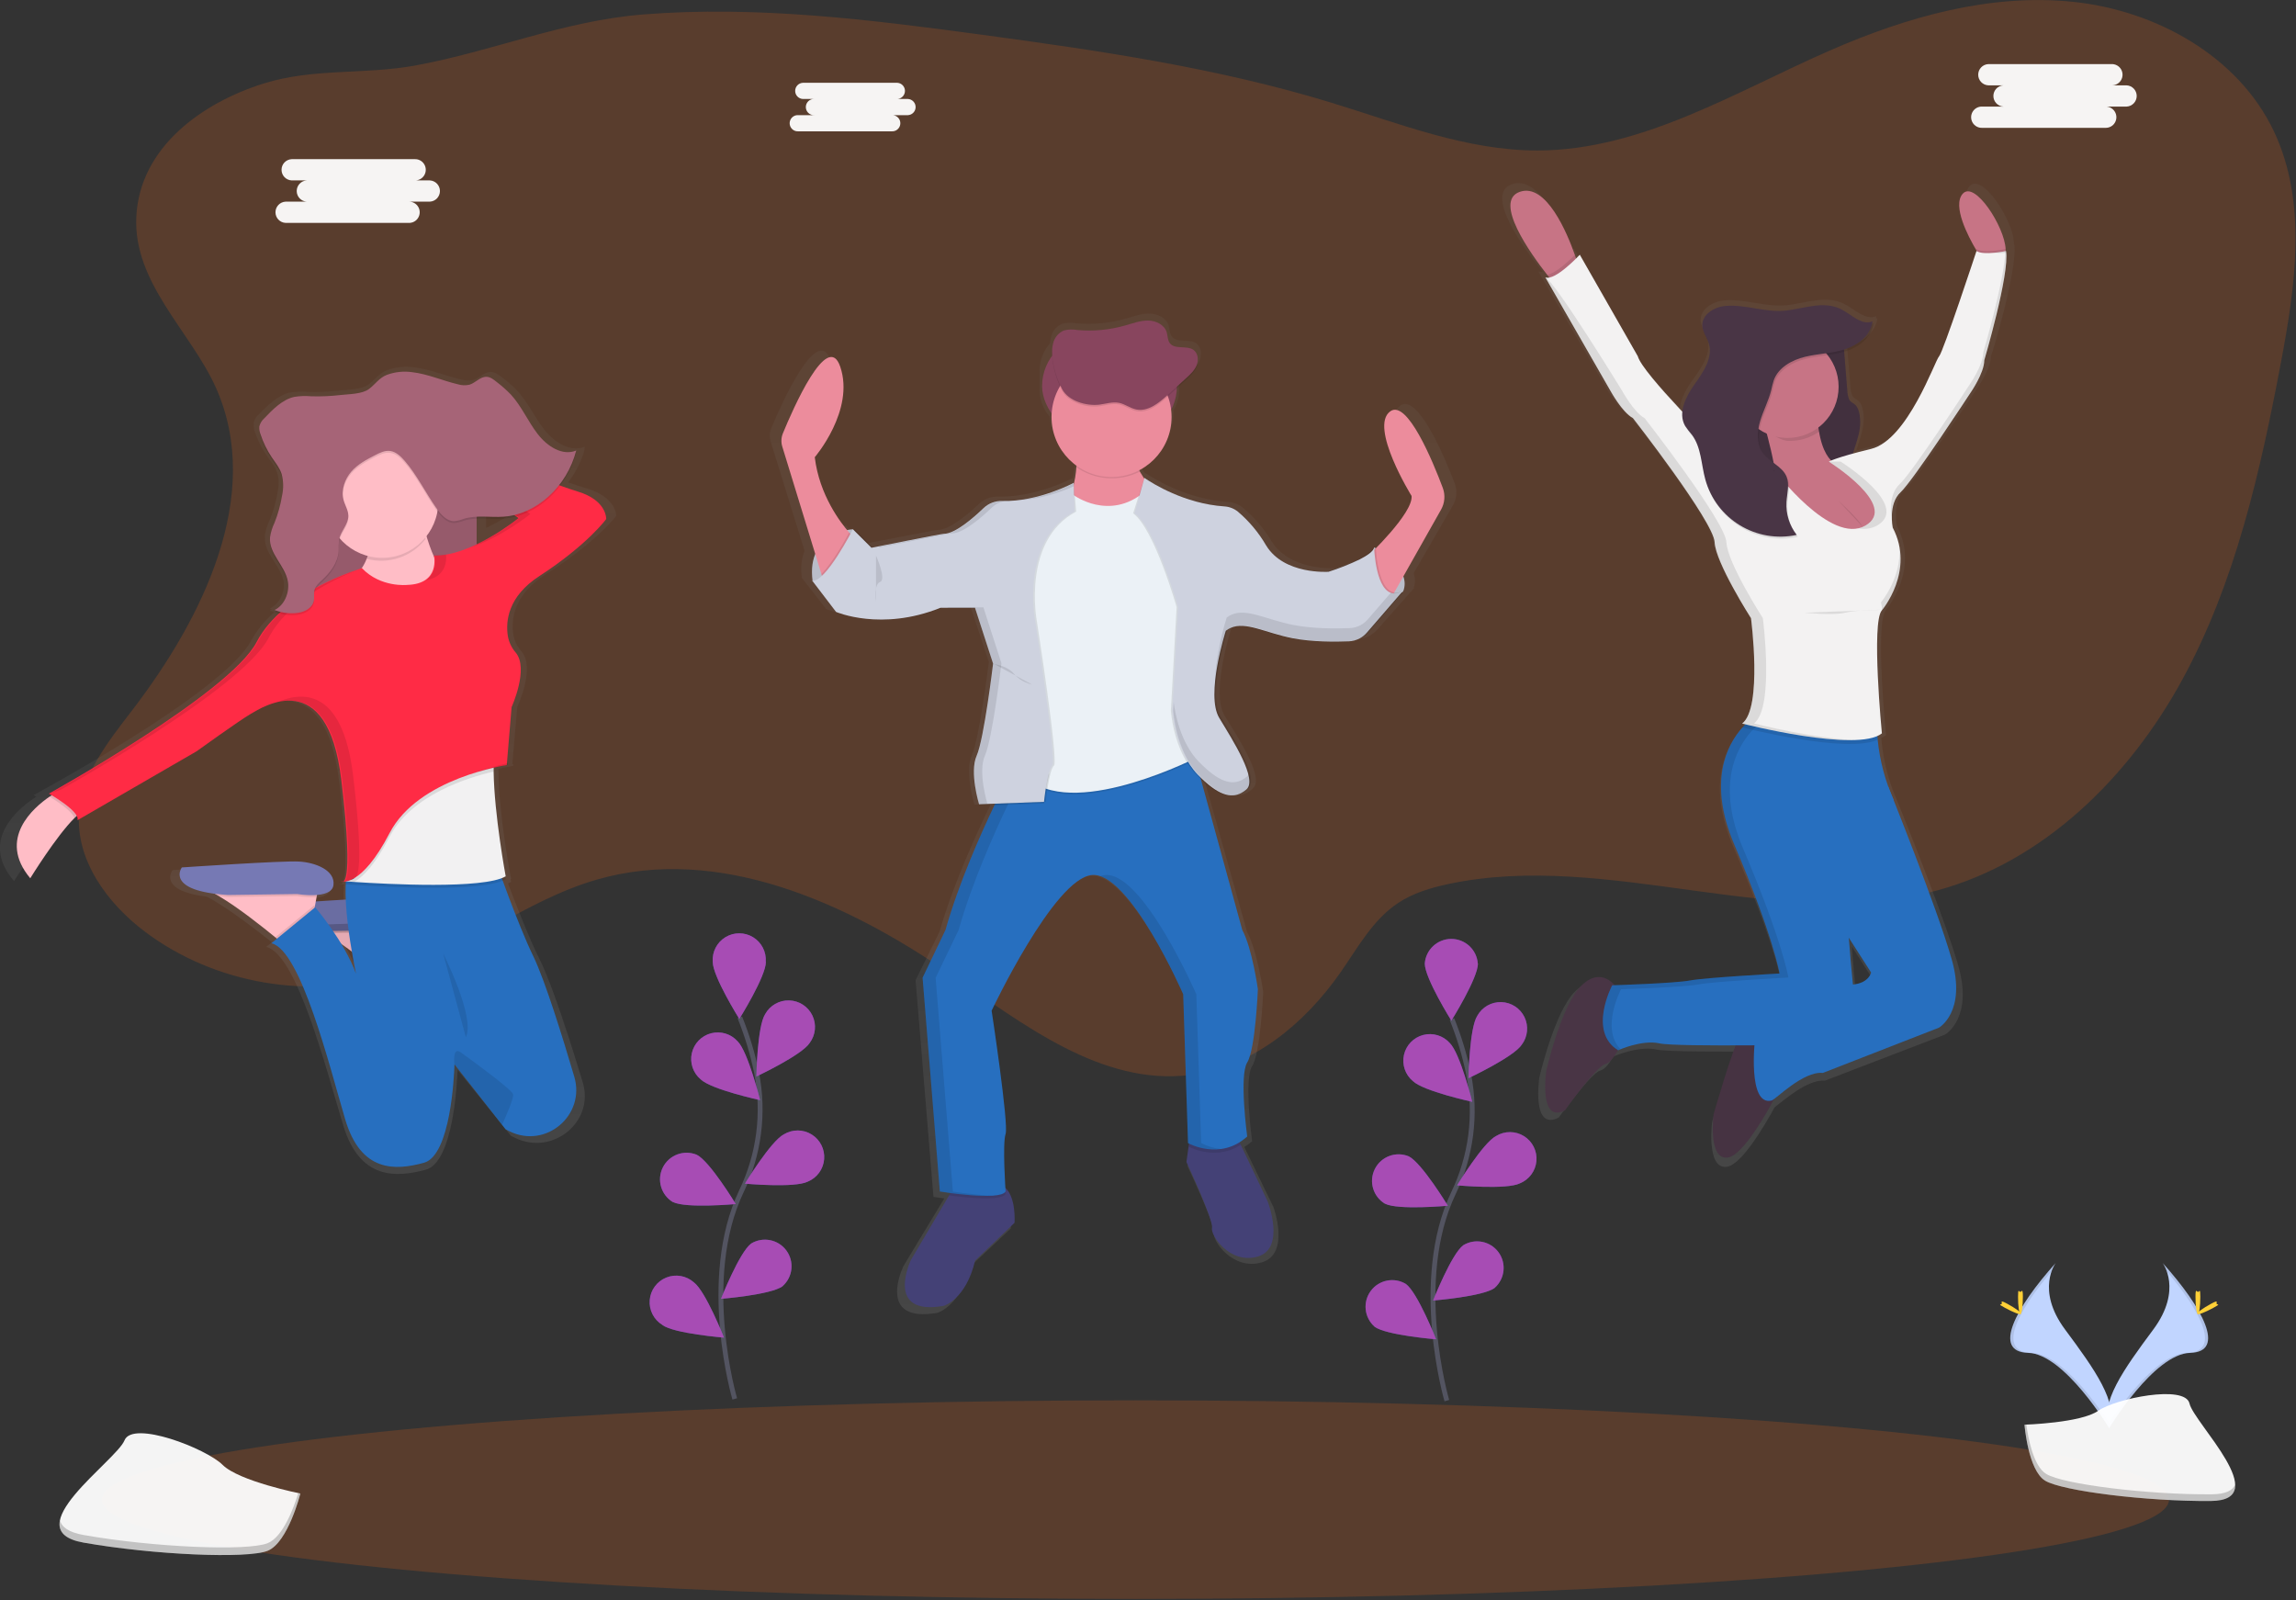 <?xml version="1.0" encoding="UTF-8"?>
<svg width="950px" height="662px" viewBox="0 0 950 662" version="1.1" xmlns="http://www.w3.org/2000/svg" xmlns:xlink="http://www.w3.org/1999/xlink">
    <rect x="0" y="0" width="950" height="662" fill="#333333" stroke="none"/>
    <!-- Generator: Sketch 53 (72520) - https://sketchapp.com -->
    <title>about-img</title>
    <desc>Created with Sketch.</desc>
    <defs>
        <linearGradient x1="49.983%" y1="100.014%" x2="49.983%" y2="0.005%" id="linearGradient-1">
            <stop stop-color="#808080" stop-opacity="0.25" offset="0%"></stop>
            <stop stop-color="#808080" stop-opacity="0.12" offset="54%"></stop>
            <stop stop-color="#808080" stop-opacity="0.1" offset="100%"></stop>
        </linearGradient>
        <linearGradient x1="49.5%" y1="61.148%" x2="49.5%" y2="39.148%" id="linearGradient-2">
            <stop stop-color="#808080" stop-opacity="0.25" offset="0%"></stop>
            <stop stop-color="#808080" stop-opacity="0.12" offset="54%"></stop>
            <stop stop-color="#808080" stop-opacity="0.1" offset="100%"></stop>
        </linearGradient>
        <linearGradient x1="49.992%" y1="100.019%" x2="49.992%" y2="0.007%" id="linearGradient-3">
            <stop stop-color="#808080" stop-opacity="0.25" offset="0%"></stop>
            <stop stop-color="#808080" stop-opacity="0.12" offset="54%"></stop>
            <stop stop-color="#808080" stop-opacity="0.1" offset="100%"></stop>
        </linearGradient>
        <linearGradient x1="49.998%" y1="99.994%" x2="49.998%" y2="-3.23460403e-05%" id="linearGradient-4">
            <stop stop-color="#808080" stop-opacity="0.25" offset="0%"></stop>
            <stop stop-color="#808080" stop-opacity="0.12" offset="54%"></stop>
            <stop stop-color="#808080" stop-opacity="0.1" offset="100%"></stop>
        </linearGradient>
    </defs>
    <g id="Page-1" stroke="none" stroke-width="1" fill="none" fill-rule="evenodd">
        <g id="about-img" transform="translate(-1, 0)">
            <path d="M90.45,160.67 C109.97,204.76 85.07,255.53 55.76,293.76 C45.95,306.58 35.12,320.02 33.76,336.1 C32.12,355.77 45.44,373.85 61.24,385.67 C90.06,407.21 129.42,413.87 163.72,403 C193.36,393.61 218.28,372.4 248.18,363.85 C298.18,349.53 351.18,373.27 394,402.85 C424.31,423.76 456.77,449.24 493.31,444.76 C519.02,441.61 540.84,423.56 555.65,402.31 C562.8,392.05 569.02,380.55 579.43,373.63 C585.62,369.51 592.89,367.33 600.16,365.77 C666.55,351.58 737.01,386.21 802.52,368.4 C846.77,356.4 882.05,321.4 903.99,281.13 C925.93,240.86 936.17,195.39 944.7,150.34 C950.76,118.34 955.79,83.77 941.86,54.34 C927.12,23.18 893,4.29 858.71,0.75 C824.42,-2.79 790.03,6.98 758.44,20.76 C718.97,38.02 680.28,62.18 637.2,62.26 C607.86,62.32 579.88,51.06 551.83,42.47 C504.93,28.12 456.16,20.99 407.56,14.41 C361.03,8.11 314.04,2.25 267.23,5.97 C234.11,8.6 204.86,21.26 172.72,27.12 C151.77,30.94 130.72,28.12 110.16,34.52 C84.84,42.44 58.8,60.79 57.4,89.69 C56.08,117.2 80.1,137.28 90.45,160.67 Z" id="Path" fill="#F36415" fill-rule="nonzero" opacity="0.2"></path>
            <path d="M602.9,199.93 C598.63,188.8 587.62,162.64 580.37,167.83 C571.21,174.39 589.53,203.37 589.53,203.37 C590.05,208.69 579.75,219.76 574.23,225.28 C574.23,224.84 574.23,224.59 574.23,224.59 C574.177,224.8 574.097,225.002 573.99,225.19 L573.53,224.94 C573.407,225.381 573.185,225.788 572.88,226.13 C572.88,225.38 572.83,224.94 572.83,224.94 C571.77,229.43 553.27,235.12 553.27,235.12 C553.27,235.12 552.77,235.12 551.91,235.12 C546.77,235.12 533.39,233.96 527.19,224.04 C523.983,218.666 519.881,213.88 515.06,209.89 C513.409,208.596 511.404,207.836 509.31,207.71 C492.18,206.61 478.31,197.94 475.54,196.09 L475.03,195.74 L474.92,196.06 C474.27,195.13 473.64,194.14 473.05,193.12 L472.75,192.57 C481.205,188.326 486.559,179.691 486.6,170.23 C486.6,170.06 486.6,169.88 486.6,169.71 C488.107,167.105 488.9,164.149 488.9,161.14 L488.9,158.14 L492.81,154.66 C494.6,153.07 496.45,151.39 497.36,149.2 C497.725,148.314 497.889,147.357 497.84,146.4 C498.018,144.733 497.322,143.091 496,142.06 C493,139.99 488,142.06 485.83,139.18 C484.83,137.88 485.01,136.11 484.52,134.58 C483.52,131.47 479.92,129.79 476.59,129.74 C473.26,129.69 470.07,130.9 466.87,131.81 C460.147,133.719 453.131,134.376 446.17,133.75 C444.287,133.415 442.355,133.483 440.5,133.95 C438.203,134.9 436.494,136.886 435.9,139.3 C435.653,140.194 435.505,141.113 435.46,142.04 C432.67,145.187 431.127,149.245 431.12,153.45 L431.12,161.14 C431.126,165.245 432.598,169.214 435.27,172.33 C435.908,179.654 439.738,186.325 445.74,190.57 C445.74,190.77 445.74,190.973 445.74,191.18 L445.87,191.26 C445.708,193.644 445.34,196.01 444.77,198.33 L444.77,197.82 C444.77,197.82 430.77,205.27 415.77,205.45 L414.12,205.45 C411.161,205.35 408.284,206.429 406.12,208.45 C401.68,212.63 393.9,219.24 389.12,219.24 C388.12,219.24 362.88,224.17 358.7,224.99 L350.89,217.34 L350.65,217.79 L350.19,217.34 C349.336,217.406 348.487,217.53 347.65,217.71 C343.65,212.97 335.65,201.95 333.8,187.16 C333.8,187.16 351.07,167.49 344.72,149.16 C339.3,133.54 324.37,167.02 320.13,177.11 C319.388,178.871 319.296,180.838 319.87,182.66 L333.9,227.88 C332.564,231.384 332.181,235.18 332.79,238.88 L332.63,238.88 L342.85,251.99 C342.85,251.99 350.54,255.27 362.57,255.21 C371.387,255.224 380.125,253.548 388.31,250.27 L390.68,250.27 L390.23,250.44 L402.4,250.44 L410.14,273.85 C409.88,275.98 406.14,305.71 403.14,312.36 C402.25,314.582 401.847,316.969 401.96,319.36 C402.118,323.954 402.867,328.508 404.19,332.91 L410.97,332.66 L410.71,333.19 C404.97,344.96 395.38,365.93 389.71,385.53 L379.84,405.53 L387.24,495.23 L387.54,495.23 L388.11,495.32 C388.91,495.44 390.11,495.62 391.69,495.82 L391.11,496.82 L374.8,523.82 C374.8,523.82 363.17,547.63 388.9,543.14 C388.9,543.14 398.41,540.38 402.29,524.14 L419.21,508.27 C419.21,508.27 420,497.73 415.21,493.52 C414.91,488.65 414.15,474.43 415.32,471.01 C416.73,466.87 409.32,419.26 409.32,419.26 C409.32,419.26 436.1,363.71 452.32,362.33 C453.509,362.246 454.703,362.403 455.83,362.79 C469.16,367.13 485.31,399.36 490.06,409.39 L490.28,409.85 L490.28,409.94 L490.46,410.33 L490.46,410.44 L490.62,410.78 L490.62,410.87 L490.76,411.18 L490.76,411.25 L490.88,411.5 L490.88,411.6 L490.97,411.79 L490.97,411.87 L491.03,412.01 L491.03,412.09 L491.03,412.18 L491.08,412.3 L493.19,474.75 L493.4,474.86 L493.5,474.86 L493.32,476.15 L492.4,482.6 C492.4,482.6 504.03,507.1 503.32,510.2 C502.61,513.3 511.07,525.73 523.05,522.28 C535.03,518.83 527.9,499.38 527.9,499.38 L516.36,475.6 L515.85,474.54 C517,473.835 518.084,473.028 519.09,472.13 C519.09,472.13 515.57,446.6 519.09,441.08 C522.61,435.56 523.67,410.37 523.67,410.37 C523.67,410.37 521.2,393.12 516.97,385.53 L499.25,322.28 C504.56,327.22 508.69,329.15 512.14,329.02 L512.71,329.02 C514.227,329.049 515.724,328.676 517.05,327.94 C517.762,327.538 518.432,327.066 519.05,326.53 C519.168,326.428 519.278,326.318 519.38,326.2 C524.31,322.06 513.74,305.84 507.75,296.2 C501.98,286.9 509.93,261.63 510.53,259.75 C511.064,259.358 511.637,259.023 512.24,258.75 C513.48,258.219 514.811,257.93 516.16,257.9 C521.9,258.1 528.96,261.4 537.7,263.06 C543.774,264.093 549.929,264.572 556.09,264.49 L556.45,264.49 C558.9,264.49 561.12,264.44 562.92,264.37 C564.562,264.305 566.169,263.871 567.62,263.1 C568.864,262.375 569.99,261.464 570.96,260.4 L586.3,243.07 L585.9,243.26 C586.643,241.295 586.643,239.125 585.9,237.16 L602.11,209.16 C603.768,206.365 604.059,202.966 602.9,199.93 Z" id="Path" fill="url(#linearGradient-1)" fill-rule="nonzero"></path>
            <path d="M420.78,505.9 L404.45,521.55 C400.71,537.55 391.52,540.26 391.52,540.26 C366.69,544.68 377.91,521.26 377.91,521.26 L393.66,494.61 L395.6,491.32 C395.6,491.32 406.83,487.92 414.31,489.96 C415.254,490.219 416.127,490.691 416.86,491.34 C421.55,495.41 420.78,505.9 420.78,505.9 Z" id="Path" fill="#444176" fill-rule="nonzero"></path>
            <path d="M521.47,519.85 C509.9,523.25 501.74,511.01 502.47,507.94 C503.2,504.87 491.9,480.76 491.9,480.76 L492.78,474.4 L493.6,468.51 L512.6,469.87 L514.39,473.63 L525.53,497.08 C525.53,497.08 533.04,516.45 521.47,519.85 Z" id="Path" fill="#444176" fill-rule="nonzero"></path>
            <path d="M417.04,494 C415.25,497.07 400.74,495.52 393.67,494.56 L395.61,491.27 C395.61,491.27 406.84,487.87 414.32,489.91 C415.264,490.169 416.137,490.641 416.87,491.29 C416.97,492.95 417.04,494 417.04,494 Z" id="Path" fill="#000000" fill-rule="nonzero" opacity="0.1"></path>
            <path d="M514.41,473.61 C504.68,480.09 494.32,475.19 492.76,474.38 L493.58,468.49 L512.58,469.85 L514.41,473.61 Z" id="Path" fill="#000000" fill-rule="nonzero" opacity="0.1"></path>
            <path d="M517.05,439.57 C513.65,445.01 517.05,470.19 517.05,470.19 C505.82,480.4 492.56,472.91 492.56,472.91 L490.56,411.34 C490.56,411.34 468.45,360.65 452.8,362.01 C437.15,363.37 411.3,418.14 411.3,418.14 C411.3,418.14 418.44,465.08 417.08,469.14 C415.72,473.2 417.08,492.95 417.08,492.95 C414.7,497.03 389.87,492.95 389.87,492.95 L382.73,404.5 L392.21,384.76 C397.66,365.44 406.92,344.76 412.46,333.16 C415.21,327.39 417.05,323.87 417.05,323.87 L435.15,320.1 L493.9,307.92 L515.01,384.76 C519.09,392.24 521.47,409.25 521.47,409.25 C521.47,409.25 520.45,434.13 517.05,439.57 Z" id="Path" fill="#276FBF" fill-rule="nonzero"></path>
            <g id="Group" opacity="0.1" transform="translate(382, 307)" fill="#000000" fill-rule="nonzero">
                <path d="M116,165.91 L114,104.34 C114,104.34 91.89,53.65 76.24,55.01 C75.54,55.078 74.852,55.233 74.19,55.47 C89.45,60.54 108.56,104.34 108.56,104.34 L110.56,165.91 C114.732,168.036 119.436,168.894 124.09,168.38 C121.269,168.041 118.53,167.204 116,165.91 Z" id="Path"></path>
                <path d="M13.27,185.98 L6.13,97.53 L15.65,77.76 C21.1,58.44 30.36,37.76 35.9,26.16 C38.65,20.39 40.49,16.87 40.49,16.87 L58.59,13.1 L112.22,1.95 L111.93,0.88 L53.15,13.1 L35.05,16.87 C35.05,16.87 33.21,20.39 30.46,26.16 C24.9,37.76 15.66,58.48 10.21,77.76 L0.69,97.49 L7.83,185.94 C7.83,185.94 21.39,188.17 29.43,187.68 C24.018,187.386 18.625,186.819 13.27,185.98 Z" id="Path"></path>
            </g>
            <path d="M353.9,218.97 C353.9,218.97 334.51,219.97 337.23,240.4 L342.67,241.08 L350.83,232.24 L354.91,224.76 L354.91,223.06 L353.9,218.97 Z" id="Path" fill="#CED2DF" fill-rule="nonzero"></path>
            <path d="M353.9,218.97 C353.9,218.97 334.51,219.97 337.23,240.4 L342.67,241.08 L350.83,232.24 L354.91,224.76 L354.91,223.06 L353.9,218.97 Z" id="Path" fill="#000000" fill-rule="nonzero" opacity="0.1"></path>
            <path d="M569.61,226.45 C569.61,226.45 585.61,234.95 581.52,244.82 L576.42,246.82 L569.62,243.08 L568.62,234.24 L569.3,228.12 L569.61,226.45 Z" id="Path" fill="#CED2DF" fill-rule="nonzero"></path>
            <path d="M569.61,226.45 C569.61,226.45 585.61,234.95 581.52,244.82 L576.42,246.82 L569.62,243.08 L568.62,234.24 L569.3,228.12 L569.61,226.45 Z" id="Path" fill="#000000" fill-rule="nonzero" opacity="0.1"></path>
            <rect id="Rectangle" fill="#88455E" fill-rule="nonzero" x="432.18" y="138.68" width="55.79" height="42.18" rx="21.09"></rect>
            <path d="M353.77,221.86 L341.86,240.86 L340.86,237.48 L324.68,184.76 C324.127,182.963 324.215,181.029 324.93,179.29 C329.02,169.35 343.44,136.29 348.67,151.74 C354.79,169.74 338.12,189.16 338.12,189.16 C340.02,204.92 348.87,216.34 352.35,220.3 C353.23,221.33 353.77,221.86 353.77,221.86 Z" id="Path" fill="#EC8C9C" fill-rule="nonzero"></path>
            <path d="M567.06,230.02 C567.06,230.02 585.77,212.33 585.06,205.19 C585.06,205.19 567.37,176.62 576.22,170.19 C583.22,165.07 593.85,190.87 597.97,201.84 C599.072,204.798 598.813,208.092 597.26,210.84 L574.9,250.43 L567.06,230.02 Z" id="Path" fill="#EC8C9C" fill-rule="nonzero"></path>
            <path d="M445.95,180.7 C445.95,180.7 449.35,202.47 439.49,210.64 C429.63,218.81 467.73,218.76 467.73,218.76 L481.34,206.17 C481.34,206.17 465.69,191.54 470.45,180.66 L445.95,180.7 Z" id="Path" fill="#EC8C9C" fill-rule="nonzero"></path>
            <path d="M445.27,205.53 C445.27,205.53 459.9,216.42 474.52,204.17 L498.33,253.5 L496.97,313.71 C496.97,313.71 447.64,339.22 427.23,323.58 C406.82,307.94 423.83,299.77 423.83,299.77 L419.07,253.51 L424.17,223.57 C424.17,223.57 433.35,209.28 434.04,209.28 C434.73,209.28 445.27,205.53 445.27,205.53 Z" id="Path" fill="#000000" fill-rule="nonzero" opacity="0.1"></path>
            <path d="M445.27,204.85 C445.27,204.85 459.9,215.76 474.53,203.49 L498.34,252.82 L496.98,313.03 C496.98,313.03 447.65,338.54 427.24,322.9 C406.83,307.26 423.84,299.09 423.84,299.09 L419.08,252.83 L424.18,222.89 C424.18,222.89 433.36,208.6 434.05,208.6 C434.74,208.6 445.27,204.85 445.27,204.85 Z" id="Path" fill="#EBF1F6" fill-rule="nonzero"></path>
            <path d="M445.27,199.76 C445.27,199.76 431.4,207.66 416.34,207.27 C413.486,207.181 410.716,208.24 408.65,210.21 C404.36,214.33 396.85,220.85 392.2,220.85 C391.2,220.85 362.26,226.63 362.26,226.63 L354.61,218.98 C354.61,218.98 343.21,241.26 337.77,240.24 L347.64,253.17 C347.64,253.17 366.35,261.33 390.84,251.47 L405.13,251.47 L412.61,274.6 C412.61,274.6 408.87,305.9 405.81,312.7 C402.75,319.5 406.81,332.77 406.81,332.77 L433.68,331.77 C433.68,331.77 435.04,318.5 437.08,316.77 C439.12,315.04 429.94,256.56 429.94,256.56 C429.94,256.56 423.82,223.56 446.27,211.66 L445.27,199.76 Z" id="Path" fill="#000000" fill-rule="nonzero" opacity="0.1"></path>
            <path d="M435.14,320.14 C434.15,324.176 433.445,328.276 433.03,332.41 L412.46,333.19 C415.21,327.42 417.05,323.9 417.05,323.9 L435.14,320.14 Z" id="Path" fill="#000000" fill-rule="nonzero" opacity="0.1"></path>
            <path d="M353.77,221.86 L341.86,240.86 L340.86,237.48 C345.23,233.14 350.35,224.07 352.39,220.29 C353.23,221.33 353.77,221.86 353.77,221.86 Z" id="Path" fill="#000000" fill-rule="nonzero" opacity="0.1"></path>
            <path d="M445.27,199.76 C445.27,199.76 430.71,207.66 415.66,207.27 C412.806,207.181 410.036,208.24 407.97,210.21 C403.68,214.33 396.17,220.85 391.52,220.85 C390.52,220.85 361.58,226.63 361.58,226.63 L353.9,218.97 C353.9,218.97 342.5,241.25 337.06,240.23 L346.93,253.16 C346.93,253.16 365.64,261.32 390.13,251.46 L404.42,251.46 L411.9,274.58 C411.9,274.58 408.16,305.88 405.1,312.68 C402.04,319.48 406.1,332.75 406.1,332.75 L432.97,331.75 C432.97,331.75 434.33,318.48 436.37,316.75 C438.41,315.02 429.23,256.54 429.23,256.54 C429.23,256.54 423.11,223.54 445.56,211.64 L445.27,199.76 Z" id="Path" fill="#CED2DF" fill-rule="nonzero"></path>
            <path d="M474.53,197.7 C474.53,197.7 488.41,208.28 506.94,209.5 C508.967,209.627 510.906,210.378 512.49,211.65 C517.163,215.615 521.124,220.35 524.2,225.65 C531.68,237.9 550.05,236.54 550.05,236.54 C550.05,236.54 567.91,230.93 568.93,226.54 C568.93,226.54 569.44,250.54 580.67,244.74 L565.9,261.76 C564.018,263.933 561.322,265.232 558.45,265.35 C552.9,265.57 543.26,265.64 535.12,264.06 C522.87,261.68 514.03,255.9 507.57,261 C507.57,261 499.07,287.53 504.85,297.06 C510.63,306.59 520.85,322.57 516.08,326.66 C511.31,330.75 505.53,330.4 496.01,320.54 C486.49,310.68 485.46,294.01 485.46,294.01 L487.84,251.15 C487.84,251.15 478.66,218.83 469.84,212.37 L474.53,197.7 Z" id="Path" fill="#000000" fill-rule="nonzero" opacity="0.1"></path>
            <path d="M582.02,244.31 L567.21,261.4 C566.226,262.534 565.008,263.441 563.64,264.06 C562.424,264.609 561.113,264.918 559.78,264.97 C554.23,265.2 544.59,265.27 536.45,263.68 C524.99,261.45 516.51,256.25 510.17,259.76 C509.721,260.008 509.292,260.292 508.89,260.61 C508.89,260.61 500.39,287.14 506.17,296.67 C511.95,306.2 522.17,322.18 517.4,326.27 C516.602,326.972 515.706,327.555 514.74,328 C510.46,329.93 505.15,328.26 497.33,320.15 C487.81,310.28 486.78,293.62 486.78,293.62 L489.16,250.76 C489.16,250.76 479.98,218.44 471.16,211.98 L475.05,198.03 C477.73,199.85 491.11,208.4 507.65,209.49 C509.677,209.617 511.616,210.368 513.2,211.64 C517.873,215.605 521.833,220.34 524.91,225.64 C532.39,237.89 550.76,236.53 550.76,236.53 C555.164,235.125 559.464,233.414 563.63,231.41 C566.24,230.13 568.54,228.73 569.63,227.41 C569.936,227.065 570.158,226.655 570.28,226.21 C570.28,226.21 570.8,250.09 582.02,244.31 Z" id="Path" fill="#000000" fill-rule="nonzero" opacity="0.1"></path>
            <path d="M581.34,244.65 L566.54,261.76 C565.726,262.699 564.751,263.485 563.66,264.08 C562.262,264.839 560.709,265.267 559.12,265.33 C553.57,265.56 543.93,265.63 535.79,264.04 C524.74,261.89 516.45,256.97 510.2,259.78 C509.486,260.091 508.814,260.491 508.2,260.97 C508.2,260.97 499.7,287.5 505.48,297.03 C511.26,306.56 521.48,322.54 516.71,326.63 C516.093,327.161 515.423,327.627 514.71,328.02 C510.31,330.45 504.87,329.02 496.62,320.51 C487.1,310.64 486.07,293.98 486.07,293.98 L488.45,251.12 C488.45,251.12 479.27,218.8 470.45,212.34 L474.53,197.71 L475.02,198.05 C477.7,199.87 491.08,208.42 507.62,209.51 C509.647,209.637 511.586,210.388 513.17,211.66 C517.843,215.625 521.803,220.36 524.88,225.66 C532.36,237.91 550.73,236.55 550.73,236.55 C555.134,235.145 559.434,233.434 563.6,231.43 C566.69,229.85 569.21,228.12 569.6,226.54 C569.6,226.54 569.6,226.85 569.6,227.4 C569.9,231.53 571.4,249.76 581.34,244.65 Z" id="Path" fill="#CED2DF" fill-rule="nonzero"></path>
            <path d="M470.75,181.21 L445.75,181.21 C446.3,185.185 446.457,189.204 446.22,193.21 C453.997,198.682 464.16,199.413 472.64,195.11 C470.24,190.67 468.78,185.63 470.75,181.21 Z" id="Path" fill="#000000" fill-rule="nonzero" opacity="0.1"></path>
            <circle id="Oval" fill="#EC8C9C" fill-rule="nonzero" cx="460.92" cy="172.53" r="24.83"></circle>
            <path d="M455.76,168.11 C458.53,167.78 461.3,166.8 464.03,167.35 C466.51,167.85 468.62,169.56 471.1,170.08 C475.88,171.08 480.32,167.56 483.93,164.28 L491.73,157.18 C493.46,155.61 495.24,153.96 496.13,151.8 C497.02,149.64 496.71,146.8 494.81,145.44 C491.96,143.44 487.05,145.44 484.99,142.6 C484.06,141.32 484.2,139.6 483.72,138.07 C482.72,135.01 479.28,133.34 476.06,133.3 C472.84,133.26 469.76,134.44 466.68,135.3 C460.192,137.182 453.407,137.83 446.68,137.21 C444.864,136.878 442.998,136.942 441.21,137.4 C438.978,138.353 437.33,140.308 436.77,142.67 C435.23,148.11 437.86,156.88 440.5,161.75 C443.14,166.62 450.49,168.76 455.76,168.11 Z" id="Path" fill="#000000" fill-rule="nonzero" opacity="0.1"></path>
            <path d="M455.76,167.43 C458.53,167.1 461.3,166.12 464.03,166.67 C466.51,167.17 468.62,168.88 471.1,169.4 C475.88,170.4 480.32,166.88 483.93,163.6 L491.73,156.5 C493.46,154.93 495.24,153.28 496.13,151.12 C497.02,148.96 496.71,146.12 494.81,144.76 C491.96,142.76 487.05,144.76 484.99,141.92 C484.06,140.64 484.2,138.92 483.72,137.39 C482.72,134.33 479.28,132.66 476.06,132.62 C472.84,132.58 469.76,133.76 466.68,134.62 C460.192,136.502 453.407,137.15 446.68,136.53 C444.864,136.198 442.998,136.262 441.21,136.72 C438.978,137.673 437.33,139.628 436.77,141.99 C435.23,147.43 437.86,156.2 440.5,161.07 C443.14,165.94 450.49,168.03 455.76,167.43 Z" id="Path" fill="#88455E" fill-rule="nonzero"></path>
            <path d="M412.45,274.76 C412.45,274.76 417.89,275.44 420.61,278.84 C423.33,282.24 428.09,283.26 428.09,283.26" id="Path" fill="#000000" fill-rule="nonzero" opacity="0.1"></path>
            <path d="M363.46,229.85 C363.46,229.85 367.9,239.76 365.16,240.76 C362.42,241.76 363.46,248.92 363.46,248.92" id="Path" fill="#000000" fill-rule="nonzero" opacity="0.1"></path>
            <g id="Group" opacity="0.1" transform="translate(364, 199)" fill="#000000" fill-rule="nonzero">
                <path d="M0.99,27.45 C0.99,27.45 29.9,21.67 30.9,21.67 C35.56,21.67 43.06,15.15 47.35,11.03 C48.655,9.78 50.26,8.888 52.01,8.44 L51.64,8.44 C48.786,8.351 46.016,9.41 43.95,11.38 C39.66,15.5 32.15,22.02 27.5,22.02 C26.69,22.02 8.19,25.69 0.68,27.18 L0.99,27.45 Z" id="Path"></path>
                <path d="M81.31,2.19 L81.31,0.92 C74.355,4.466 66.871,6.861 59.15,8.01 C66.811,7.328 74.303,5.361 81.31,2.19 Z" id="Path"></path>
                <path d="M45.56,133.58 C45.56,133.58 41.48,120.31 44.56,113.51 C47.64,106.71 51.36,75.41 51.36,75.41 L43.9,52.28 L29.57,52.28 L28.7,52.62 L40.45,52.62 L47.9,75.76 C47.9,75.76 44.16,107.06 41.1,113.86 C38.04,120.66 42.1,133.93 42.1,133.93 L68.97,132.93 L68.97,132.72 L45.56,133.58 Z" id="Path"></path>
            </g>
            <g id="Group" opacity="0.1" transform="translate(486, 244)" fill="#000000" fill-rule="nonzero">
                <path d="M31.05,77.19 C30.433,77.721 29.763,78.187 29.05,78.58 C24.65,81.01 19.21,79.58 10.96,71.07 C3.4,63.24 1.2,51.07 0.61,46.46 L0.41,49.98 C0.41,49.98 1.41,66.65 10.96,76.51 C19.21,85.05 24.65,86.45 29.05,84.02 C29.763,83.627 30.433,83.161 31.05,82.63 C32.48,81.4 32.56,79.09 31.81,76.21 C31.624,76.584 31.366,76.917 31.05,77.19 Z" id="Path"></path>
                <path d="M90.53,1.16 L80.9,12.29 C80.086,13.229 79.111,14.015 78.02,14.61 C76.622,15.369 75.069,15.797 73.48,15.86 C67.93,16.09 58.29,16.16 50.15,14.57 C39.1,12.42 30.81,7.5 24.56,10.31 C23.846,10.621 23.174,11.021 22.56,11.5 C22.56,11.5 17.07,28.64 17.91,40.31 C18.56,29.4 22.56,16.94 22.56,16.94 C23.174,16.461 23.846,16.061 24.56,15.75 C30.82,12.94 39.1,17.86 50.15,20.01 C58.29,21.59 67.92,21.52 73.48,21.3 C75.069,21.237 76.622,20.809 78.02,20.05 C79.108,19.464 80.084,18.688 80.9,17.76 L95.71,0.67 C94.156,1.638 92.238,1.819 90.53,1.16 Z" id="Path"></path>
            </g>
            <path d="M141.64,367.65 C141.884,367.886 142.253,367.935 142.55,367.77 C142.242,367.775 141.936,367.735 141.64,367.65 Z" id="Path" fill="url(#linearGradient-2)" fill-rule="nonzero"></path>
            <path d="M243.55,202 C241.75,201.48 239.18,200.63 236.09,199.55 C239.301,195.419 241.651,190.685 243,185.63 L242.74,185.73 C242.83,185.42 242.92,185.12 243,184.8 C237.07,187.21 230.51,183.13 226.33,177.89 C222.15,172.65 219.33,166.15 214.75,161.33 C212.841,159.413 210.789,157.644 208.61,156.04 C207.26,155.04 205.81,153.91 204.16,153.86 C201.49,153.78 199.4,156.4 196.83,157.17 C195.139,157.551 193.378,157.485 191.72,156.98 C185.09,155.46 178.72,152.65 171.95,151.91 C168.328,151.463 164.651,151.877 161.22,153.12 C157.82,154.41 156.27,156.98 153.52,159.04 C150.52,161.25 144.66,161.2 141.17,161.59 C136.935,162.074 132.671,162.251 128.41,162.12 C125.962,161.908 123.496,161.998 121.07,162.39 C116,163.5 111.93,167.53 108.13,171.39 C107.093,172.263 106.346,173.432 105.99,174.74 C105.941,175.108 105.941,175.482 105.99,175.85 C105.952,176.858 106.125,177.863 106.5,178.8 C107.67,182.271 109.323,185.56 111.41,188.57 C112.96,190.79 114.77,192.88 115.65,195.51 C116.067,196.803 116.286,198.152 116.3,199.51 C116.257,200.953 116.106,202.39 115.85,203.81 C115.179,207.736 114.076,211.576 112.56,215.26 C111.619,217.151 110.972,219.174 110.64,221.26 C110.611,221.686 110.611,222.114 110.64,222.54 C110.39,229.14 117.05,233.89 118.34,240.45 C118.446,240.994 118.51,241.546 118.53,242.1 C118.39,246.19 116.06,250.19 112.62,251.78 C112.92,251.9 113.23,252 113.54,252.1 C113.244,252.286 112.937,252.453 112.62,252.6 C113.25,252.84 113.89,253.05 114.54,253.22 C110.63,256.625 107.345,260.686 104.83,265.22 C93.26,286.76 14.9,328.95 14.9,328.95 L16.06,329.61 L15.12,330.22 C8.34,334.73 -7.57,347.88 6.81,364.51 C6.81,364.51 18.04,346.79 25.91,339.24 C26.26,338.9 26.61,338.59 26.91,338.3 C27.26,338.838 27.368,339.498 27.21,340.12 L78.73,311.17 C78.73,311.17 97.04,298.35 102.15,295.46 C105.747,293.219 109.661,291.534 113.76,290.46 L113.16,290.71 C115.086,290.18 117.072,289.898 119.07,289.87 C128.19,290.01 138.07,296.69 141.32,323.14 C145.68,358.56 143.66,364.95 142.26,365.82 C142.087,365.807 141.917,365.777 141.75,365.73 C141.793,365.768 141.84,365.801 141.89,365.83 C141.7,365.817 141.513,365.783 141.33,365.73 C141.535,365.918 141.823,365.986 142.09,365.91 C142.281,365.968 142.488,365.943 142.66,365.84 C142.89,365.853 143.12,365.853 143.35,365.84 C143.35,366.167 143.327,366.5 143.28,366.84 C143.21,366.84 142.87,367.03 143.28,367.05 C143.17,369.05 143.18,371.22 143.28,373.49 C138.75,373.74 134.22,374.01 130.28,374.25 L130.63,372.38 L130.79,371.54 C134.27,371.26 137.57,370.24 137.96,367.42 C138.81,361.22 130.3,357.91 123.06,357.5 C115.82,357.09 72.4,359.98 72.4,359.98 C72.4,359.98 65.89,368.41 86.54,370.98 C87.153,371.3 87.79,371.633 88.45,371.98 C96.54,376.59 107.51,385.08 112.77,389.26 L113.5,389.84 L111.14,391.76 C123.91,394.65 136.26,443.45 143.07,465.76 C149.88,488.07 164.78,487.26 177.13,483.95 C188.7,480.85 190.13,447.25 190.32,443.03 L190.32,442.6 L210.9,468.02 L212.46,469.95 C213.06,470.263 213.653,470.557 214.24,470.83 C229.82,478.24 247.03,464.03 242.14,447.83 C237.19,431.5 229.51,407.35 224.39,397.14 C220.1,388.59 214.56,374.39 211.2,365.5 C211.636,365.325 212.061,365.121 212.47,364.89 C212.47,364.89 212.39,364.49 212.26,363.76 L212.47,363.65 C212.47,363.65 207.47,337.93 207.25,319.65 C207.25,319.33 207.25,318.997 207.25,318.65 C207.25,318.45 207.25,318.25 207.25,318.06 C210.97,317.21 213.33,316.88 213.33,316.88 L213.4,316.08 L212.97,316.17 L215.04,292.48 C215.04,292.48 222.64,276.31 216.82,269.58 C215.051,267.612 213.869,265.186 213.41,262.58 C212.41,256.39 213.41,246.06 226.96,237.48 C247.82,224.25 255.96,213.48 255.96,213.48 C255.96,213.48 256.32,205.76 243.55,202 Z M202.12,218.44 L202.12,207.49 C205.99,207.3 209.94,207.75 213.83,207.49 C215.74,207.357 217.632,207.038 219.48,206.54 L220.42,207.19 C214.729,211.568 208.595,215.338 202.12,218.44 Z M142.97,390.08 C144.5,391.14 146.04,392.24 147.55,393.35 C148.49,398.75 149.32,402.56 149.38,402.83 C147.654,398.386 145.508,394.116 142.97,390.08 Z" id="Shape" fill="url(#linearGradient-3)" fill-rule="nonzero"></path>
            <path d="M176.03,381.08 L175.13,385.97 L174.44,389.71 L173.18,396.55 L160.96,405.1 C160.96,405.1 159.86,404.16 158.04,402.67 C153.04,398.55 142.51,390.19 134.78,385.67 C132.794,384.402 130.644,383.409 128.39,382.72 L176.03,381.08 Z" id="Path" fill="#FFBDC6" fill-rule="nonzero"></path>
            <path d="M176.03,381.08 L175.13,385.97 C172.436,386.12 169.734,385.982 167.07,385.56 L138.56,385.97 C137.21,385.89 135.95,385.78 134.77,385.66 C132.784,384.392 130.634,383.399 128.38,382.71 L176.03,381.08 Z" id="Path" fill="#000000" fill-rule="nonzero" opacity="0.1"></path>
            <path d="M167.07,384.76 C167.07,384.76 181.33,387.2 182.14,381.09 C182.95,374.98 174.81,371.76 167.9,371.3 C160.99,370.84 119.42,373.76 119.42,373.76 C119.42,373.76 112.09,383.53 138.56,385.16 L167.07,384.76 Z" id="Path" fill="#7679B4" fill-rule="nonzero"></path>
            <path d="M176.03,381.08 L175.13,385.97 L174.44,389.71 L173.18,396.55 L160.96,405.1 C160.96,405.1 159.86,404.16 158.04,402.67 C153.04,398.55 142.51,390.19 134.78,385.67 C132.794,384.402 130.644,383.409 128.39,382.72 L176.03,381.08 Z" id="Path" fill="#000000" fill-rule="nonzero" opacity="0.1"></path>
            <path d="M176.03,381.08 L175.13,385.97 C172.436,386.12 169.734,385.982 167.07,385.56 L138.56,385.97 C137.21,385.89 135.95,385.78 134.77,385.66 C132.784,384.392 130.634,383.399 128.38,382.71 L176.03,381.08 Z" id="Path" fill="#000000" fill-rule="nonzero" opacity="0.1"></path>
            <path d="M167.07,384.76 C167.07,384.76 181.33,387.2 182.14,381.09 C182.95,374.98 174.81,371.76 167.9,371.3 C160.99,370.84 119.42,373.76 119.42,373.76 C119.42,373.76 112.09,383.53 138.56,385.16 L167.07,384.76 Z" id="Path" fill="#000000" fill-rule="nonzero" opacity="0.1"></path>
            <rect id="Rectangle" fill="#A66477" fill-rule="nonzero" x="123.69" y="183.95" width="74.53" height="88.38"></rect>
            <rect id="Rectangle" fill="#000000" fill-rule="nonzero" opacity="0.1" x="123.69" y="183.95" width="74.53" height="88.38"></rect>
            <path d="M36.33,335.26 C35.1,335.57 33.54,336.75 31.79,338.47 C24.26,345.91 13.52,363.36 13.52,363.36 C-0.24,346.98 14.99,334.03 21.52,329.58 C23.1,328.5 24.16,327.92 24.16,327.92 L36.33,335.26 Z" id="Path" fill="#FFBDC6" fill-rule="nonzero"></path>
            <path d="M175.22,211.85 C175.22,211.85 178.89,237.51 191.51,243.62 C204.13,249.73 175.22,261.13 175.22,261.13 L135.71,246.47 C135.71,246.47 158.11,239.14 153.63,217.55 L175.22,211.85 Z" id="Path" fill="#FFBDC6" fill-rule="nonzero"></path>
            <path d="M132.9,366.21 L132,371.1 L131.31,374.84 L130.05,381.68 L117.83,390.23 C117.83,390.23 116.73,389.29 114.91,387.8 C109.91,383.68 99.38,375.32 91.65,370.8 C89.664,369.532 87.514,368.539 85.26,367.85 L132.9,366.21 Z" id="Path" fill="#FFBDC6" fill-rule="nonzero"></path>
            <path d="M132.9,366.21 L132,371.1 C129.306,371.25 126.604,371.112 123.94,370.69 L95.43,371.1 C94.08,371.02 92.82,370.91 91.64,370.79 C89.654,369.522 87.504,368.529 85.25,367.84 L132.9,366.21 Z" id="Path" fill="#000000" fill-rule="nonzero" opacity="0.1"></path>
            <path d="M123.9,369.88 C123.9,369.88 138.16,372.32 138.97,366.21 C139.78,360.1 131.64,356.84 124.71,356.44 C117.78,356.04 76.24,358.88 76.24,358.88 C76.24,358.88 68.91,368.65 95.38,370.28 L123.9,369.88 Z" id="Path" fill="#7679B4" fill-rule="nonzero"></path>
            <path d="M131.27,374.85 L130.01,381.69 L117.79,390.24 C117.79,390.24 116.69,389.3 114.87,387.81 L131.03,374.56 L131.27,374.85 Z" id="Path" fill="#000000" fill-rule="nonzero" opacity="0.1"></path>
            <path d="M211.9,468.09 C211.34,467.817 210.773,467.527 210.2,467.22 L208.71,465.32 L189.03,440.32 L189.03,440.76 C188.9,444.91 187.48,478.01 176.42,481.06 C164.61,484.32 150.35,485.13 143.84,463.14 C137.33,441.15 125.51,393.09 113.29,390.24 L131.41,375.37 C131.41,375.37 143.41,389.37 148.31,402.85 C148.13,401.99 139.84,363.28 146.68,356.44 L206.14,356.44 C206.14,356.44 215.3,382.58 221.62,395.54 C226.52,405.6 233.87,429.38 238.62,445.47 C243.32,461.39 226.9,475.39 211.9,468.09 Z" id="Path" fill="#276FBF" fill-rule="nonzero"></path>
            <path d="M210.24,363.76 C201.07,369.19 160.75,366.98 147.61,366.1 L144.04,365.84 C143.65,365.84 144.1,365.62 144.1,365.62 L144.47,361.92 L154.24,337.08 L206.58,306.76 C205.52,309.95 205.16,314.84 205.25,320.45 C205.51,338.43 210.24,363.76 210.24,363.76 Z" id="Path" fill="#000000" fill-rule="nonzero" opacity="0.1"></path>
            <path d="M210.24,362.55 C201.07,367.98 160.75,365.77 147.61,364.89 L144.04,364.63 L143.45,364.63 L144.1,364.46 L147.32,363.61 L154.24,335.91 L206.58,305.57 C205.52,308.76 205.16,313.65 205.25,319.26 C205.51,337.21 210.24,362.55 210.24,362.55 Z" id="Path" fill="#F2F1F2" fill-rule="nonzero"></path>
            <path d="M205.25,319.22 C194.61,321.67 171.19,328.88 162.19,346.22 C156.19,357.8 151.19,362.77 147.62,364.85 L144.05,364.59 L144.11,364.37 L147.33,363.52 L154.25,335.82 L206.59,305.48 C205.51,308.76 205.16,313.61 205.25,319.22 Z" id="Path" fill="#000000" fill-rule="nonzero" opacity="0.1"></path>
            <path d="M24.11,327.93 L36.33,335.26 C35.1,335.57 33.54,336.75 31.79,338.47 C30.79,335.47 24.37,331.35 21.47,329.59 C23.05,328.51 24.11,327.93 24.11,327.93 Z" id="Path" fill="#000000" fill-rule="nonzero" opacity="0.1"></path>
            <path d="M141.9,365.1 C141.62,365.256 141.271,365.211 141.04,364.99 C141.32,365.069 141.609,365.106 141.9,365.1 Z" id="Path" fill="#000000" fill-rule="nonzero" opacity="0.1"></path>
            <path d="M169.51,241.99 C169.51,241.99 158.51,243.21 150.77,235.07 C150.77,235.07 118.19,244.44 107.19,265.62 C96.19,286.8 21.25,328.34 21.25,328.34 C21.25,328.34 34.25,335.67 33.06,339.34 L82.34,310.83 C82.34,310.83 99.85,298.2 104.74,295.35 C109.63,292.5 136.51,274.99 142.21,322.64 C147.91,370.29 142.21,364.64 142.21,364.64 C142.21,364.64 150.36,367.49 162.21,344.64 C174.06,321.79 210.68,316.54 210.68,316.54 L212.68,292.54 C212.68,292.54 219.95,276.62 214.38,269.98 C212.681,268.026 211.554,265.642 211.12,263.09 C210.19,256.99 211.12,246.82 224.12,238.37 C244.12,225.37 251.82,214.75 251.82,214.75 C251.82,214.75 252.23,207.01 240.01,203.35 C227.79,199.69 178.1,179.73 178.1,179.73 L176.47,186.65 L215.57,214.35 C215.57,214.35 196.02,230.23 180.57,229.83 C180.51,229.76 183.36,241.58 169.51,241.99 Z" id="Path" fill="#FF2B45" fill-rule="nonzero"></path>
            <path d="M177.06,223.02 C176.097,219.738 175.345,216.398 174.81,213.02 L153.22,218.76 C154.165,222.88 153.996,227.177 152.73,231.21 C161.751,233.617 171.336,230.386 177.06,223.01 L177.06,223.02 Z" id="Path" fill="#000000" fill-rule="nonzero" opacity="0.1"></path>
            <circle id="Oval" fill="#FFBDC6" fill-rule="nonzero" cx="159.13" cy="207.57" r="23.22"></circle>
            <path d="M171.47,154.76 C177.91,155.49 184.04,158.26 190.38,159.76 C191.964,160.257 193.652,160.322 195.27,159.95 C197.73,159.19 199.73,156.61 202.27,156.69 C203.84,156.69 205.27,157.81 206.53,158.84 C208.617,160.424 210.58,162.165 212.4,164.05 C216.77,168.8 219.49,175.2 223.48,180.36 C227.47,185.52 233.76,189.54 239.43,187.17 C235.58,202.17 222.94,213.64 209.28,214.57 C203.83,214.94 198.28,213.81 192.97,215.41 C191.654,215.946 190.265,216.284 188.85,216.41 C185.85,216.41 183.37,213.62 181.47,210.91 C177.03,204.53 173.47,197.29 168.47,191.48 C166.82,189.56 164.87,187.73 162.54,187.38 C160.21,187.03 158.06,188.14 155.98,189.22 C152.55,191 149.04,192.84 146.38,195.88 C143.72,198.92 142.04,203.47 143.14,207.59 C143.73,209.81 145.09,211.81 145.14,214.14 C145.14,217.84 141.92,220.55 141.27,224.14 C141.127,225.656 141.073,227.178 141.11,228.7 C140.82,233.64 137.6,237.7 134.22,240.79 C132.91,242 131.45,243.29 131.07,245.16 C130.81,246.43 131.07,247.78 130.9,249.07 C130.41,252.28 127.21,253.9 124.38,254.32 C121.075,254.804 117.7,254.404 114.6,253.16 C118.6,251.29 120.99,245.96 120.07,241.16 C118.81,234.55 112.17,229.81 112.73,223.07 C113.043,221.006 113.663,219 114.57,217.12 C116.019,213.484 117.072,209.702 117.71,205.84 C118.364,202.868 118.299,199.782 117.52,196.84 C116.67,194.25 114.94,192.19 113.46,190 C111.456,187.023 109.874,183.782 108.76,180.37 C108.356,179.362 108.202,178.271 108.31,177.19 C108.632,175.915 109.329,174.766 110.31,173.89 C113.95,170.08 117.85,166.11 122.69,165.01 C125.003,164.625 127.355,164.534 129.69,164.74 C133.767,164.87 137.849,164.696 141.9,164.22 C145.24,163.83 150.9,163.88 153.72,161.7 C156.35,159.7 157.84,157.15 161.09,155.87 C164.407,154.656 167.971,154.275 171.47,154.76 Z" id="Path" fill="#000000" fill-rule="nonzero" opacity="0.1"></path>
            <path d="M184.38,394.52 C184.38,394.52 197.82,420.99 193.75,429.14" id="Path" fill="#000000" fill-rule="nonzero" opacity="0.1"></path>
            <path d="M208.75,465.32 L189.07,440.32 L189.07,440.76 C189.07,440.76 187.93,432.68 191.68,435.4 C199.89,441.34 213.03,451.08 213.31,452.76 C213.59,454.44 210.65,461.18 208.75,465.32 Z" id="Path" fill="#000000" fill-rule="nonzero" opacity="0.1"></path>
            <g id="Group" opacity="0.1" transform="translate(21, 179)" fill="#000000" fill-rule="nonzero">
                <path d="M159.9,50.76 C159.9,50.76 161.56,57.64 156.19,61.08 C164.46,59.66 164.82,53.23 164.57,50.43 C163.026,50.68 161.463,50.79 159.9,50.76 Z" id="Path"></path>
                <path d="M5.15,147.71 C5.15,147.71 80.09,106.17 91.09,84.99 C98.98,69.79 117.99,60.68 128.09,56.74 C120.72,59.21 95.92,68.68 86.6,86.62 C75.6,107.8 0.66,149.34 0.66,149.34 L5.15,147.71 Z" id="Path"></path>
                <path d="M174.48,47.53 C187.23,43.53 199.42,33.66 199.42,33.66 L160.32,5.96 L161.21,2.16 L157.47,0.66 L155.84,7.58 L194.94,35.28 C188.666,40.212 181.791,44.328 174.48,47.53 Z" id="Path"></path>
                <path d="M174.73,141.39 C179.726,139.684 184.853,138.39 190.06,137.52 L190.13,136.73 C184.884,137.882 179.735,139.44 174.73,141.39 Z" id="Path"></path>
                <path d="M127.34,184.06 L126.98,184.06 C126.7,184.216 126.351,184.171 126.12,183.95 C126.4,184.028 126.69,184.065 126.98,184.06 C128.32,183.28 130.33,177.2 126.12,142 C121.62,104.42 103.96,107.37 94.29,111.69 C104.17,108.97 117.77,111.32 121.64,143.63 C125.85,178.83 123.84,184.92 122.5,185.69 C124.237,185.625 125.918,185.059 127.34,184.06 Z" id="Path"></path>
                <path d="M122.5,185.7 C122.21,185.705 121.92,185.668 121.64,185.59 C121.871,185.811 122.22,185.856 122.5,185.7 Z" id="Path"></path>
            </g>
            <path d="M171.47,153.97 C177.91,154.7 184.04,157.47 190.38,158.97 C191.964,159.467 193.652,159.532 195.27,159.16 C197.73,158.4 199.73,155.82 202.27,155.9 C203.84,155.9 205.27,157.02 206.53,158.05 C208.617,159.634 210.58,161.375 212.4,163.26 C216.77,168.01 219.49,174.41 223.48,179.57 C227.47,184.73 233.76,188.75 239.43,186.38 C235.58,201.38 222.94,212.85 209.28,213.78 C203.83,214.15 198.28,213.02 192.97,214.62 C191.654,215.156 190.265,215.494 188.85,215.62 C185.85,215.62 183.37,212.83 181.47,210.12 C177.03,203.74 173.47,196.5 168.47,190.69 C166.82,188.77 164.87,186.94 162.54,186.59 C160.21,186.24 158.06,187.35 155.98,188.43 C152.55,190.21 149.04,192.05 146.38,195.09 C143.72,198.13 142.04,202.68 143.14,206.8 C143.73,209.02 145.09,211.02 145.14,213.35 C145.14,217.05 141.92,219.76 141.27,223.35 C141.127,224.866 141.073,226.388 141.11,227.91 C140.82,232.85 137.6,236.91 134.22,240 C132.91,241.21 131.45,242.5 131.07,244.37 C130.81,245.64 131.07,246.99 130.9,248.28 C130.41,251.49 127.21,253.11 124.38,253.53 C121.075,254.014 117.7,253.614 114.6,252.37 C118.6,250.5 120.99,245.17 120.07,240.37 C118.81,233.76 112.17,229.02 112.73,222.28 C113.043,220.216 113.663,218.21 114.57,216.33 C116.019,212.694 117.072,208.912 117.71,205.05 C118.364,202.078 118.299,198.992 117.52,196.05 C116.67,193.46 114.94,191.4 113.46,189.21 C111.456,186.233 109.874,182.992 108.76,179.58 C108.356,178.572 108.202,177.481 108.31,176.4 C108.632,175.125 109.329,173.976 110.31,173.1 C113.95,169.29 117.85,165.32 122.69,164.22 C125.003,163.835 127.355,163.744 129.69,163.95 C133.767,164.08 137.849,163.906 141.9,163.43 C145.24,163.04 150.9,163.09 153.72,160.91 C156.35,158.91 157.84,156.36 161.09,155.08 C164.407,153.866 167.971,153.485 171.47,153.97 Z" id="Path" fill="#A66477" fill-rule="nonzero"></path>
            <path d="M834.5,101.85 C834.5,101.72 834.5,101.6 834.5,101.48 C834.5,101.36 834.5,101.22 834.44,101.1 L834.28,101.1 C834.28,100.83 834.28,100.56 834.28,100.27 C833.88,91 821.06,71.27 815.92,77.03 C811.42,82.09 818.21,94.89 821.67,100.65 L821.98,101.17 L821.81,101.06 C821.81,101.06 807.5,143.74 805.81,145.4 C804.12,147.06 792.34,180.62 776.81,184.4 C773.74,185.13 771.19,185.79 769.05,186.4 L769.22,185.83 C770.22,182.56 771.45,179.47 771.95,175.83 C772.45,172.19 771.95,167.78 770.11,166.01 C769.21,165.13 768.11,165.01 767.37,163.61 C766.89,162.382 766.632,161.078 766.61,159.76 L765.29,143.58 L766.21,143.3 C771.77,141.52 777.16,137.3 777.79,131.62 C777.597,131.693 777.4,131.757 777.2,131.81 C777.273,131.48 777.33,131.146 777.37,130.81 C772.7,132.65 768.37,127.81 763.87,125.64 C756.46,122.01 747.99,125.43 740.34,126.26 C731.67,127.21 723.44,123.61 714.58,124.26 C709.76,124.63 704.4,127.9 704.66,132.65 C704.81,135.26 706.66,137.47 707.42,139.97 C709.34,146.02 705.07,152.09 701.33,157.25 C698.87,160.64 696.51,164.77 696.09,168.75 C687.48,159.75 678.17,149.35 677.09,145.44 L652.18,102.76 C652.18,102.76 651.59,103.39 650.64,104.32 C650.49,103.86 650.31,103.32 650.11,102.78 C646.93,93.87 637.93,72.28 626.52,76.24 C615.11,80.2 631.25,102.33 638.27,111.15 L639.27,112.37 C638.681,112.515 638.063,112.487 637.49,112.29 L665.27,159.94 C665.27,159.94 670.32,169.06 674.95,171.54 C674.95,171.54 709.46,215.05 709.88,223.75 C710.3,232.45 725.4,255.66 725.4,255.66 C725.4,255.66 730.45,293.37 721.61,300 L721.72,300 L721.79,300 L721.9,300 L722,300 L722.2,300 L722.33,300 L722.46,300 L722.63,300 L722.77,300 L722.97,300 L723.07,300 C722.65,300.41 722.22,300.86 721.78,301.35 C715.23,308.61 706.86,324.17 718.3,350.63 C735.13,389.63 737.66,404.91 737.66,404.91 C737.66,404.91 705.66,406.57 699.36,407.81 C693.78,408.91 672.09,409.68 667.13,409.81 C665.36,407.75 660.13,403.19 653.07,409.81 C644.23,418.1 637.92,445.81 637.92,445.81 C637.92,445.81 634.55,468.19 645.92,462.38 C645.92,462.38 659.39,443.73 663.17,442.9 C665.05,442.49 667.04,439.72 668.56,437.05 L668.64,437.1 C668.73,437.1 669.1,436.9 669.7,436.66 C672.5,435.55 680.21,432.88 686.29,434.21 C689.62,434.94 703.9,435.11 718.87,435.07 C715.49,443.17 709.43,464.07 709.43,464.07 C709.43,464.07 706.9,483.56 715.3,482.76 C721.3,482.17 730.5,466.84 735.3,458.09 C738.78,455.54 748.75,446.4 756.12,447.09 L805.78,428.03 C805.78,428.03 817.56,421.4 811.25,399.44 C806.25,381.98 792.02,346.24 786.4,332.31 L786.23,331.95 C784.87,328.58 784.05,326.58 784.05,326.58 C781.741,320.221 780.226,313.601 779.54,306.87 C779.49,306.34 779.45,305.8 779.41,305.27 C780.106,304.978 780.761,304.598 781.36,304.14 C781.36,304.14 776.73,257.32 781.36,252.34 L781.44,252.25 L781.44,252.19 L781.52,252.09 L781.7,251.86 L781.92,251.58 C782.17,251.25 782.47,250.84 782.81,250.34 C785.46,246.46 790.4,237.6 788.98,227.14 C788.92,226.687 788.847,226.23 788.76,225.77 C788.216,222.933 787.245,220.196 785.88,217.65 C785.68,216.59 785.556,215.517 785.51,214.44 C785.51,213.83 785.51,213.16 785.51,212.44 L785.51,212.32 C785.51,212.127 785.51,211.933 785.51,211.74 L785.51,211.6 C785.51,211.13 785.59,210.6 785.66,210.16 L785.66,209.98 C785.66,209.8 785.69,209.617 785.75,209.43 L785.75,209.2 C785.75,209.02 785.83,208.84 785.87,208.66 L785.87,208.47 C785.93,208.23 785.99,207.99 786.07,207.75 L786.07,207.63 C786.13,207.43 786.197,207.233 786.27,207.04 L786.36,206.81 L786.56,206.33 L786.66,206.09 C786.74,205.91 786.83,205.73 786.92,205.55 L786.99,205.4 C787.11,205.18 787.237,204.963 787.37,204.75 L787.48,204.58 L787.81,204.11 L787.97,203.9 L788.32,203.48 L788.48,203.3 C788.66,203.11 788.84,202.92 789.04,202.74 C794.51,197.74 818.92,160.89 818.92,160.89 C818.92,160.89 824.81,152.6 824.81,147.22 C825.14,147.1 835.55,112.4 834.5,101.85 Z M768.97,411.6 C768.37,405.92 767.77,398.88 767.22,391.6 L776.74,406.44 C776.74,406.44 775.84,410.96 768.97,411.6 Z" id="Shape" fill="url(#linearGradient-4)" fill-rule="nonzero"></path>
            <path d="M669.71,408.46 C669.71,408.46 664.01,399.46 655.45,407.65 C646.89,415.84 640.79,443.08 640.79,443.08 C640.79,443.08 637.53,465.08 648.53,459.37 C648.53,459.37 661.53,441.04 665.23,440.23 C668.93,439.42 672.97,429.23 672.97,429.23 L669.71,408.46 Z" id="Path" fill="#493545" fill-rule="nonzero"></path>
            <path d="M730.8,430.45 C730.8,430.45 723.06,426.78 720.62,429.64 C718.18,432.5 710.03,461 710.03,461 C710.03,461 707.59,479.74 715.73,478.92 C723.87,478.1 738.13,448.76 738.13,448.76 L730.8,430.45 Z" id="Path" fill="#493545" fill-rule="nonzero"></path>
            <path d="M730.8,430.45 C730.8,430.45 723.06,426.78 720.62,429.64 C718.18,432.5 710.03,461 710.03,461 C710.03,461 707.59,479.74 715.73,478.92 C723.87,478.1 738.13,448.76 738.13,448.76 L730.8,430.45 Z" id="Path" fill="#000000" fill-rule="nonzero" opacity="0.05"></path>
            <path d="M757.68,375.06 L775.19,402.35 C775.19,402.35 773.97,408.46 763.38,407.24 L727.13,430.05 C727.13,430.05 723.98,457.82 734.05,455.3 C735.68,454.89 747.05,443.08 755.23,443.9 L803.3,425.16 C803.3,425.16 814.7,418.64 808.59,397.06 C802.48,375.48 782.28,325.44 782.28,325.44 L750.35,343.3 L757.68,375.06 Z" id="Path" fill="#276FBF" fill-rule="nonzero"></path>
            <path d="M768.68,415.38 C771.12,430.86 757.28,432.08 757.28,432.08 C757.28,432.08 694.96,433.3 687.63,431.67 C680.3,430.04 670.52,434.52 670.52,434.52 C657.89,426.78 668.08,407.64 668.08,407.64 C668.08,407.64 694.15,406.83 700.26,405.64 C706.37,404.45 737.32,402.76 737.32,402.76 C737.32,402.76 734.88,387.69 718.58,349.41 C707.51,323.41 715.58,308.11 721.95,300.98 C723.575,299.088 725.457,297.432 727.54,296.06 L777.64,298.5 C777.586,301.027 777.68,303.554 777.92,306.07 C778.776,314.707 781.022,323.149 784.57,331.07 C781.72,331.07 763.39,348.18 763.39,348.18 C763.39,348.18 766.23,399.91 768.68,415.38 Z" id="Path" fill="#276FBF" fill-rule="nonzero"></path>
            <path d="M671.74,409.27 C671.74,409.27 697.81,408.46 703.92,407.27 C710.03,406.08 740.98,404.42 740.98,404.42 C740.98,404.42 738.54,389.35 722.24,351.07 C711.17,325.07 719.24,309.77 725.61,302.64 C727.235,300.748 729.117,299.092 731.2,297.72 L777.62,299.98 C777.62,299.5 777.62,298.98 777.62,298.53 L727.52,296.09 C725.437,297.462 723.555,299.118 721.93,301.01 C715.59,308.15 707.49,323.44 718.56,349.44 C734.9,387.69 737.32,402.76 737.32,402.76 C737.32,402.76 706.32,404.39 700.26,405.61 C694.2,406.83 668.08,407.61 668.08,407.61 C668.08,407.61 657.9,426.76 670.52,434.53 C670.52,434.53 670.9,434.35 671.52,434.09 C663.13,425.46 671.74,409.27 671.74,409.27 Z" id="Path" fill="#000000" fill-rule="nonzero" opacity="0.1"></path>
            <rect id="Rectangle" fill="#493545" fill-rule="nonzero" x="721.02" y="146.57" width="25.25" height="63.94"></rect>
            <rect id="Rectangle" fill="#000000" fill-rule="nonzero" opacity="0.1" x="721.02" y="146.57" width="25.25" height="63.94"></rect>
            <path d="M760.71,137.19 C761.58,137.43 762.56,137.46 763.15,138.66 C763.516,139.619 763.716,140.634 763.74,141.66 L765.33,161.42 C765.352,162.714 765.603,163.993 766.07,165.2 C766.74,166.54 767.85,166.7 768.72,167.56 C770.47,169.3 770.98,173.66 770.5,177.21 C770.02,180.76 768.81,183.8 767.86,187.01 C766.5,191.61 765.6,196.78 763.69,200.66 C761.78,204.54 758.31,206.66 756.07,203.4 C753.83,200.14 754.13,193.56 753.71,188.17 C753.01,179.17 749.5,171.41 749.26,162.35 C749.06,155.02 751.03,148.18 752.26,141.23 C753.14,136.46 753.19,130.67 754.47,126.38 C755.54,131.48 757.58,136.33 760.71,137.19 Z" id="Path" fill="#493545" fill-rule="nonzero"></path>
            <path d="M760.71,137.19 C761.58,137.43 762.56,137.46 763.15,138.66 C763.516,139.619 763.716,140.634 763.74,141.66 L765.33,161.42 C765.352,162.714 765.603,163.993 766.07,165.2 C766.74,166.54 767.85,166.7 768.72,167.56 C770.47,169.3 770.98,173.66 770.5,177.21 C770.02,180.76 768.81,183.8 767.86,187.01 C766.5,191.61 765.6,196.78 763.69,200.66 C761.78,204.54 758.31,206.66 756.07,203.4 C753.83,200.14 754.13,193.56 753.71,188.17 C753.01,179.17 749.5,171.41 749.26,162.35 C749.06,155.02 751.03,148.18 752.26,141.23 C753.14,136.46 753.19,130.67 754.47,126.38 C755.54,131.48 757.58,136.33 760.71,137.19 Z" id="Path" fill="#000000" fill-rule="nonzero" opacity="0.1"></path>
            <path d="M653.82,109.1 L644.05,117.25 C644.05,117.25 642.89,115.89 641.16,113.69 C634.37,105.02 618.76,83.27 629.79,79.38 C640.82,75.49 649.54,96.7 652.62,105.46 C653.4,107.68 653.82,109.1 653.82,109.1 Z" id="Path" fill="#C77485" fill-rule="nonzero"></path>
            <path d="M830.18,106.25 C826.11,112.36 820.41,106.25 820.41,106.25 C820.41,106.25 819.68,105.16 818.65,103.4 C815.3,97.73 808.73,85.16 813.08,80.18 C818.08,74.49 830.47,93.91 830.85,103.02 C830.968,104.14 830.734,105.269 830.18,106.25 Z" id="Path" fill="#C77485" fill-rule="nonzero"></path>
            <path d="M729.98,172.23 C729.98,172.23 738.13,198.3 735.68,206.03 C733.23,213.76 753.2,222.76 753.2,222.76 L776.01,222.76 C776.01,222.76 784.16,206.06 782.12,201.17 C780.08,196.28 762.57,192.62 762.57,192.62 C762.57,192.62 752.39,192.62 752.8,165.33 L729.98,172.23 Z" id="Path" fill="#C77485" fill-rule="nonzero"></path>
            <path d="M653.82,109.1 L644.05,117.25 C644.05,117.25 642.89,115.89 641.16,113.69 C644.71,113.06 650.22,107.88 652.63,105.46 C653.4,107.68 653.82,109.1 653.82,109.1 Z" id="Path" fill="#000000" fill-rule="nonzero" opacity="0.1"></path>
            <path d="M830.18,106.25 C826.11,112.36 820.41,106.25 820.41,106.25 C820.41,106.25 819.68,105.16 818.65,103.4 L818.78,102.99 C821.42,104.88 829.63,103.27 830.85,102.99 C830.974,104.12 830.74,105.26 830.18,106.25 Z" id="Path" fill="#000000" fill-rule="nonzero" opacity="0.1"></path>
            <path d="M777.9,306.06 C765.3,311.81 724.36,301.57 721.9,300.96 C723.525,299.068 725.407,297.412 727.49,296.04 L777.59,298.48 C777.546,301.011 777.649,303.542 777.9,306.06 Z" id="Path" fill="#000000" fill-rule="nonzero" opacity="0.1"></path>
            <path d="M735.28,194.63 C735.28,194.63 725.51,197.89 711.66,185.26 C711.66,185.26 680.66,154.71 678.66,147.38 L654.66,105.38 C654.66,105.38 644.48,116.38 640.4,114.75 L667.28,161.59 C667.28,161.59 672.17,170.59 676.65,172.99 C676.65,172.99 710.05,215.76 710.45,224.31 C710.85,232.86 725.5,255.76 725.5,255.76 C725.5,255.76 730.39,292.82 721.83,299.34 C721.83,299.34 769.48,311.56 779.66,303.41 C779.66,303.41 775.18,257.41 779.66,252.5 C779.66,252.5 793.51,236.21 784.14,218.29 C784.14,218.29 782.14,208.52 787.4,203.63 C792.66,198.74 816.32,162.49 816.32,162.49 C816.32,162.49 822.02,154.34 822.02,149.05 C822.02,149.05 832.61,113.21 831.02,103.84 C831.02,103.84 821.65,105.84 818.8,103.84 C818.8,103.84 804.95,145.84 803.32,147.42 C801.69,149 790.32,182.04 775.22,185.71 C760.12,189.38 757.71,191 757.71,191 C757.71,191 787.03,209.33 772.78,217.47 C758.53,225.61 735.28,194.63 735.28,194.63 Z" id="Path" fill="#F3F2F2" fill-rule="nonzero"></path>
            <path d="M753.79,178.5 C753.306,174.663 753.109,170.796 753.2,166.93 L730.39,173.85 C730.99,175.37 731.468,176.934 731.82,178.53 C734.43,179.68 737.95,182.4 740.98,182.4 C745.563,182.55 750.068,181.179 753.79,178.5 Z" id="Path" fill="#000000" fill-rule="nonzero" opacity="0.1"></path>
            <circle id="Oval" fill="#C77485" fill-rule="nonzero" cx="740.57" cy="160.01" r="21.18"></circle>
            <path d="M715.37,127.38 C710.71,127.74 705.51,130.96 705.77,135.63 C705.91,138.2 707.67,140.37 708.44,142.83 C710.29,148.78 706.17,154.75 702.55,159.83 C698.93,164.91 695.55,171.64 698.65,177.02 C699.534,178.315 700.488,179.561 701.51,180.75 C705.34,185.92 705.29,192.9 706.99,199.11 C711.498,215.606 728.111,225.704 744.83,222.11 C741.799,218.241 740.287,213.397 740.58,208.49 C740.81,204.93 741.96,201.21 740.58,197.92 C738.8,193.69 733.58,192.02 730.89,188.32 C728.2,184.62 728.38,179.49 729.68,175.08 C730.98,170.67 733.23,166.58 734.31,162.08 C734.577,160.767 734.91,159.469 735.31,158.19 C737.19,152.85 742.81,149.75 748.31,148.42 C753.81,147.09 759.59,147.01 764.96,145.26 C770.33,143.51 775.55,139.41 776.17,133.78 C771.65,135.59 767.46,130.87 763.1,128.7 C755.92,125.14 747.73,128.49 740.33,129.31 C731.9,130.25 723.9,126.76 715.37,127.38 Z" id="Path" fill="#000000" fill-rule="nonzero" opacity="0.1"></path>
            <path d="M714.96,126.57 C710.3,126.93 705.1,130.15 705.36,134.82 C705.5,137.39 707.26,139.56 708.03,142.02 C709.88,147.97 705.76,153.94 702.14,159.02 C698.52,164.1 695.14,170.83 698.24,176.21 C699.124,177.505 700.078,178.751 701.1,179.94 C704.93,185.11 704.88,192.09 706.58,198.3 C711.088,214.796 727.701,224.894 744.42,221.3 C741.389,217.431 739.877,212.587 740.17,207.68 C740.4,204.12 741.55,200.4 740.17,197.11 C738.39,192.88 733.17,191.21 730.48,187.51 C727.79,183.81 727.97,178.68 729.27,174.27 C730.57,169.86 732.82,165.77 733.9,161.27 C734.167,159.957 734.5,158.659 734.9,157.38 C736.78,152.04 742.4,148.94 747.9,147.61 C753.4,146.28 759.18,146.2 764.55,144.45 C769.92,142.7 775.14,138.6 775.76,132.97 C771.24,134.78 767.05,130.06 762.69,127.89 C755.51,124.33 747.32,127.68 739.92,128.5 C731.51,129.43 723.54,125.9 714.96,126.57 Z" id="Path" fill="#493545" fill-rule="nonzero"></path>
            <path d="M761.55,207.06 C761.55,207.06 770.03,214.63 771.7,217.97" id="Path" fill="#000000" fill-rule="nonzero" opacity="0.1"></path>
            <path d="M779.9,252.27 C779.9,252.27 769.31,252.27 764.42,253.49 C759.53,254.71 747.72,253.49 747.72,253.49" id="Path" fill="#000000" fill-rule="nonzero" opacity="0.1"></path>
            <g id="Group" opacity="0.1" transform="translate(640, 103)" fill="#000000" fill-rule="nonzero">
                <path d="M132.75,114.44 C131.837,114.962 130.849,115.34 129.82,115.56 C132.476,116.149 135.256,115.751 137.64,114.44 C151.9,106.29 122.57,87.97 122.57,87.97 L117.68,87.97 C117.68,87.97 147.01,106.3 132.75,114.44 Z" id="Path"></path>
                <path d="M191.09,1.55 C191.09,1.29 191.03,1.04 190.99,0.81 C189.315,1.157 187.623,1.414 185.92,1.58 C187.639,1.769 189.374,1.759 191.09,1.55 Z" id="Path"></path>
                <path d="M86.73,196.31 C95.28,189.79 90.4,152.73 90.4,152.73 C90.4,152.73 75.74,129.92 75.33,121.37 C74.92,112.82 41.53,70.05 41.53,70.05 C37.05,67.61 32.16,58.65 32.16,58.65 C32.16,58.65 4.46,13.44 0.39,11.81 L27.27,58.65 C27.27,58.65 32.16,67.65 36.64,70.05 C36.64,70.05 70.04,112.82 70.44,121.37 C70.84,129.92 85.5,152.76 85.5,152.76 C85.5,152.76 90.39,189.82 81.83,196.34 C81.83,196.34 111.12,203.85 128.68,203.17 C111.08,202.55 86.73,196.31 86.73,196.31 Z" id="Path"></path>
                <path d="M95.52,91.95 L95.28,91.64 C95.001,91.722 94.717,91.786 94.43,91.83 C94.81,91.88 95.17,91.92 95.52,91.95 Z" id="Path"></path>
            </g>
            <g id="Group" opacity="0.1" transform="translate(779, 103)" fill="#000000" fill-rule="nonzero">
                <path d="M51.99,0.76 L51.74,0.81 C51.31,13.32 42.63,42.71 42.63,42.71 C42.63,48 36.93,56.15 36.93,56.15 C36.93,56.15 13.31,92.4 8.01,97.29 C2.71,102.18 4.75,111.95 4.75,111.95 L4.8,112.05 C4.64,108.76 5.04,103.66 8.41,100.54 C13.7,95.65 37.33,59.4 37.33,59.4 C37.33,59.4 43.03,51.25 43.03,45.96 C43.03,46.02 53.62,10.18 51.99,0.76 Z" id="Path"></path>
                <path d="M0.27,146.21 C0.88,149.67 0.47,146.01 0.68,149.47 C0.68,149.47 10.68,137.74 7.95,123.24 C8.77,136.2 0.27,146.21 0.27,146.21 Z" id="Path"></path>
            </g>
            <ellipse id="Oval" fill="#F36415" fill-rule="nonzero" opacity="0.2" cx="470.79" cy="620.44" rx="427.67" ry="41.08"></ellipse>
            <path d="M305.01,578.76 C305.01,578.76 290.45,529.31 307.74,492.92 C315.093,477.701 317.311,460.507 314.06,443.92 C312.454,436.057 310.131,428.359 307.12,420.92" id="Path" stroke="#535461" stroke-width="2"></path>
            <path d="M317.9,397.94 C317.9,404 306.9,421.57 306.9,421.57 C306.9,421.57 295.9,404 295.9,397.94 C295.596,393.827 297.617,389.89 301.137,387.74 C304.657,385.591 309.083,385.591 312.603,387.74 C316.123,389.89 318.144,393.827 317.84,397.94 L317.9,397.94 Z" id="Path" fill="#6C63FF" fill-rule="nonzero"></path>
            <path d="M336.01,431.5 C332.72,436.59 313.96,445.37 313.96,445.37 C313.96,445.37 314.3,424.66 317.59,419.57 C319.579,415.968 323.412,413.778 327.524,413.892 C331.637,414.006 335.342,416.406 337.129,420.112 C338.915,423.819 338.483,428.212 336.01,431.5 Z" id="Path" fill="#6C63FF" fill-rule="nonzero"></path>
            <path d="M335.22,488.87 C329.81,491.6 309.22,489.71 309.22,489.71 C309.22,489.71 319.97,472 325.38,469.27 C328.915,467.147 333.34,467.18 336.844,469.355 C340.347,471.53 342.34,475.481 342.006,479.591 C341.672,483.701 339.068,487.279 335.26,488.86 L335.22,488.87 Z" id="Path" fill="#6C63FF" fill-rule="nonzero"></path>
            <path d="M324.85,532.13 C319.98,535.73 299.32,537.36 299.32,537.36 C299.32,537.36 306.92,518.09 311.8,514.48 C316.668,511.522 322.988,512.769 326.367,517.355 C329.747,521.94 329.066,528.346 324.8,532.12 L324.85,532.13 Z" id="Path" fill="#6C63FF" fill-rule="nonzero"></path>
            <path d="M290.9,446.55 C295.25,450.77 315.5,455.15 315.5,455.15 C315.5,455.15 310.5,435.04 306.19,430.81 C303.449,427.737 299.221,426.453 295.234,427.481 C291.246,428.51 288.168,431.679 287.255,435.695 C286.342,439.71 287.749,443.899 290.9,446.55 Z" id="Path" fill="#6C63FF" fill-rule="nonzero"></path>
            <path d="M279.43,497.31 C284.84,500.04 305.43,498.15 305.43,498.15 C305.43,498.15 294.72,480.44 289.31,477.76 C283.989,475.551 277.865,477.822 275.271,482.966 C272.676,488.11 274.491,494.384 279.43,497.35 L279.43,497.31 Z" id="Path" fill="#6C63FF" fill-rule="nonzero"></path>
            <path d="M275.03,548.17 C279.9,551.77 300.56,553.4 300.56,553.4 C300.56,553.4 292.96,534.13 288.08,530.52 C284.961,527.761 280.551,527 276.688,528.554 C272.824,530.108 270.169,533.71 269.829,537.861 C269.489,542.011 271.521,545.998 275.08,548.16 L275.03,548.17 Z" id="Path" fill="#6C63FF" fill-rule="nonzero"></path>
            <path d="M317.9,397.94 C317.9,404 306.9,421.57 306.9,421.57 C306.9,421.57 295.9,404 295.9,397.94 C295.596,393.827 297.617,389.89 301.137,387.74 C304.657,385.591 309.083,385.591 312.603,387.74 C316.123,389.89 318.144,393.827 317.84,397.94 L317.9,397.94 Z" id="Path" fill="#FF2B45" fill-rule="nonzero" opacity="0.4"></path>
            <path d="M336.01,431.5 C332.72,436.59 313.96,445.37 313.96,445.37 C313.96,445.37 314.3,424.66 317.59,419.57 C319.579,415.968 323.412,413.778 327.524,413.892 C331.637,414.006 335.342,416.406 337.129,420.112 C338.915,423.819 338.483,428.212 336.01,431.5 Z" id="Path" fill="#FF2B45" fill-rule="nonzero" opacity="0.4"></path>
            <path d="M335.22,488.87 C329.81,491.6 309.22,489.71 309.22,489.71 C309.22,489.71 319.97,472 325.38,469.27 C328.915,467.147 333.34,467.18 336.844,469.355 C340.347,471.53 342.34,475.481 342.006,479.591 C341.672,483.701 339.068,487.279 335.26,488.86 L335.22,488.87 Z" id="Path" fill="#FF2B45" fill-rule="nonzero" opacity="0.4"></path>
            <path d="M324.85,532.13 C319.98,535.73 299.32,537.36 299.32,537.36 C299.32,537.36 306.92,518.09 311.8,514.48 C316.668,511.522 322.988,512.769 326.367,517.355 C329.747,521.94 329.066,528.346 324.8,532.12 L324.85,532.13 Z" id="Path" fill="#FF2B45" fill-rule="nonzero" opacity="0.4"></path>
            <path d="M290.9,446.55 C295.25,450.77 315.5,455.15 315.5,455.15 C315.5,455.15 310.5,435.04 306.19,430.81 C303.449,427.737 299.221,426.453 295.234,427.481 C291.246,428.51 288.168,431.679 287.255,435.695 C286.342,439.71 287.749,443.899 290.9,446.55 Z" id="Path" fill="#FF2B45" fill-rule="nonzero" opacity="0.4"></path>
            <path d="M279.43,497.31 C284.84,500.04 305.43,498.15 305.43,498.15 C305.43,498.15 294.72,480.44 289.31,477.76 C283.989,475.551 277.865,477.822 275.271,482.966 C272.676,488.11 274.491,494.384 279.43,497.35 L279.43,497.31 Z" id="Path" fill="#FF2B45" fill-rule="nonzero" opacity="0.4"></path>
            <path d="M275.03,548.17 C279.9,551.77 300.56,553.4 300.56,553.4 C300.56,553.4 292.96,534.13 288.08,530.52 C284.961,527.761 280.551,527 276.688,528.554 C272.824,530.108 270.169,533.71 269.829,537.861 C269.489,542.011 271.521,545.998 275.08,548.16 L275.03,548.17 Z" id="Path" fill="#FF2B45" fill-rule="nonzero" opacity="0.4"></path>
            <path d="M599.65,579.47 C599.65,579.47 585.09,530.02 602.38,493.63 C609.733,478.411 611.951,461.217 608.7,444.63 C607.094,436.767 604.771,429.069 601.76,421.63" id="Path" stroke="#535461" stroke-width="2"></path>
            <path d="M612.52,398.64 C612.52,404.7 601.52,422.27 601.52,422.27 C601.52,422.27 590.52,404.7 590.52,398.64 C590.945,392.896 595.73,388.452 601.49,388.452 C607.25,388.452 612.035,392.896 612.46,398.64 L612.52,398.64 Z" id="Path" fill="#6C63FF" fill-rule="nonzero"></path>
            <path d="M630.66,432.2 C627.37,437.29 608.61,446.07 608.61,446.07 C608.61,446.07 608.95,425.36 612.24,420.27 C614.229,416.668 618.062,414.478 622.174,414.592 C626.287,414.706 629.992,417.106 631.779,420.812 C633.565,424.519 633.133,428.912 630.66,432.2 Z" id="Path" fill="#6C63FF" fill-rule="nonzero"></path>
            <path d="M629.9,489.57 C624.49,492.3 603.9,490.41 603.9,490.41 C603.9,490.41 614.65,472.7 620.06,469.97 C623.6,467.828 628.042,467.853 631.558,470.035 C635.073,472.217 637.066,476.188 636.716,480.311 C636.367,484.433 633.733,488.011 629.9,489.57 Z" id="Path" fill="#6C63FF" fill-rule="nonzero"></path>
            <path d="M619.49,532.83 C614.62,536.43 593.96,538.06 593.96,538.06 C593.96,538.06 601.56,518.79 606.44,515.18 C611.308,512.222 617.628,513.469 621.007,518.055 C624.387,522.64 623.706,529.046 619.44,532.82 L619.49,532.83 Z" id="Path" fill="#6C63FF" fill-rule="nonzero"></path>
            <path d="M585.56,447.25 C589.91,451.47 610.16,455.85 610.16,455.85 C610.16,455.85 605.16,435.74 600.85,431.51 C598.109,428.437 593.881,427.153 589.894,428.181 C585.906,429.21 582.828,432.379 581.915,436.395 C581.002,440.41 582.409,444.599 585.56,447.25 Z" id="Path" fill="#6C63FF" fill-rule="nonzero"></path>
            <path d="M574.07,498.01 C579.48,500.74 600.07,498.85 600.07,498.85 C600.07,498.85 589.32,481.14 583.91,478.41 C578.589,476.201 572.465,478.472 569.871,483.616 C567.276,488.76 569.091,495.034 574.03,498 L574.07,498.01 Z" id="Path" fill="#6C63FF" fill-rule="nonzero"></path>
            <path d="M569.68,548.87 C574.55,552.47 595.21,554.1 595.21,554.1 C595.21,554.1 587.61,534.83 582.73,531.22 C577.862,528.262 571.542,529.509 568.163,534.095 C564.783,538.68 565.464,545.086 569.73,548.86 L569.68,548.87 Z" id="Path" fill="#6C63FF" fill-rule="nonzero"></path>
            <path d="M612.52,398.64 C612.52,404.7 601.52,422.27 601.52,422.27 C601.52,422.27 590.52,404.7 590.52,398.64 C590.945,392.896 595.73,388.452 601.49,388.452 C607.25,388.452 612.035,392.896 612.46,398.64 L612.52,398.64 Z" id="Path" fill="#FF2B45" fill-rule="nonzero" opacity="0.4"></path>
            <path d="M630.66,432.2 C627.37,437.29 608.61,446.07 608.61,446.07 C608.61,446.07 608.95,425.36 612.24,420.27 C614.229,416.668 618.062,414.478 622.174,414.592 C626.287,414.706 629.992,417.106 631.779,420.812 C633.565,424.519 633.133,428.912 630.66,432.2 Z" id="Path" fill="#FF2B45" fill-rule="nonzero" opacity="0.4"></path>
            <path d="M629.9,489.57 C624.49,492.3 603.9,490.41 603.9,490.41 C603.9,490.41 614.65,472.7 620.06,469.97 C623.6,467.828 628.042,467.853 631.558,470.035 C635.073,472.217 637.066,476.188 636.716,480.311 C636.367,484.433 633.733,488.011 629.9,489.57 Z" id="Path" fill="#FF2B45" fill-rule="nonzero" opacity="0.4"></path>
            <path d="M619.49,532.83 C614.62,536.43 593.96,538.06 593.96,538.06 C593.96,538.06 601.56,518.79 606.44,515.18 C611.308,512.222 617.628,513.469 621.007,518.055 C624.387,522.64 623.706,529.046 619.44,532.82 L619.49,532.83 Z" id="Path" fill="#FF2B45" fill-rule="nonzero" opacity="0.4"></path>
            <path d="M585.56,447.25 C589.91,451.47 610.16,455.85 610.16,455.85 C610.16,455.85 605.16,435.74 600.85,431.51 C598.109,428.437 593.881,427.153 589.894,428.181 C585.906,429.21 582.828,432.379 581.915,436.395 C581.002,440.41 582.409,444.599 585.56,447.25 Z" id="Path" fill="#FF2B45" fill-rule="nonzero" opacity="0.4"></path>
            <path d="M574.07,498.01 C579.48,500.74 600.07,498.85 600.07,498.85 C600.07,498.85 589.32,481.14 583.91,478.41 C578.589,476.201 572.465,478.472 569.871,483.616 C567.276,488.76 569.091,495.034 574.03,498 L574.07,498.01 Z" id="Path" fill="#FF2B45" fill-rule="nonzero" opacity="0.4"></path>
            <path d="M569.68,548.87 C574.55,552.47 595.21,554.1 595.21,554.1 C595.21,554.1 587.61,534.83 582.73,531.22 C577.862,528.262 571.542,529.509 568.163,534.095 C564.783,538.68 565.464,545.086 569.73,548.86 L569.68,548.87 Z" id="Path" fill="#FF2B45" fill-rule="nonzero" opacity="0.4"></path>
            <path d="M880.9,35.31 L874.62,35.31 C876.24,35.387 877.772,34.567 878.605,33.175 C879.438,31.784 879.438,30.046 878.605,28.655 C877.772,27.263 876.24,26.443 874.62,26.52 L823.7,26.52 C821.354,26.632 819.51,28.566 819.51,30.915 C819.51,33.264 821.354,35.198 823.7,35.31 L829.98,35.31 C827.634,35.422 825.79,37.356 825.79,39.705 C825.79,42.054 827.634,43.988 829.98,44.1 L821.19,44.1 C819.57,44.023 818.038,44.843 817.205,46.235 C816.372,47.626 816.372,49.364 817.205,50.755 C818.038,52.147 819.57,52.967 821.19,52.89 L872.07,52.89 C873.69,52.967 875.222,52.147 876.055,50.755 C876.888,49.364 876.888,47.626 876.055,46.235 C875.222,44.843 873.69,44.023 872.07,44.1 L880.9,44.1 C883.246,43.988 885.09,42.054 885.09,39.705 C885.09,37.356 883.246,35.422 880.9,35.31 Z" id="Path" fill="#FFFFFF" fill-rule="nonzero" opacity="0.942"></path>
            <path d="M376.68,40.95 L371.9,40.95 C373.139,41.018 374.313,40.395 374.953,39.333 C375.593,38.27 375.593,36.94 374.953,35.877 C374.313,34.815 373.139,34.192 371.9,34.26 L333.18,34.26 C331.404,34.357 330.013,35.826 330.013,37.605 C330.013,39.384 331.404,40.853 333.18,40.95 L337.96,40.95 C336.721,40.882 335.547,41.505 334.907,42.567 C334.267,43.63 334.267,44.96 334.907,46.023 C335.547,47.085 336.721,47.708 337.96,47.64 L331.27,47.64 C330.031,47.572 328.857,48.195 328.217,49.257 C327.577,50.32 327.577,51.65 328.217,52.713 C328.857,53.775 330.031,54.398 331.27,54.33 L369.99,54.33 C371.229,54.398 372.403,53.775 373.043,52.713 C373.683,51.65 373.683,50.32 373.043,49.257 C372.403,48.195 371.229,47.572 369.99,47.64 L376.68,47.64 C378.456,47.543 379.847,46.074 379.847,44.295 C379.847,42.516 378.456,41.047 376.68,40.95 Z" id="Path" fill="#FFFFFF" fill-rule="nonzero" opacity="0.942"></path>
            <path d="M125.28,617.91 C125.28,617.91 99.9,612.83 93.12,606.06 C86.34,599.29 55.9,587.45 52.51,595.91 C49.12,604.37 6.82,633.14 35.59,638.22 C64.36,643.3 103.28,644.99 111.74,641.6 C120.2,638.21 125.28,617.91 125.28,617.91 Z" id="Path" fill="#FFFFFF" fill-rule="nonzero" opacity="0.942"></path>
            <path d="M35.59,635.07 C64.36,640.15 103.28,641.84 111.74,638.45 C118.18,635.87 122.66,623.45 124.43,617.73 L125.28,617.91 C125.28,617.91 120.2,638.22 111.74,641.6 C103.28,644.98 64.36,643.29 35.59,638.22 C27.29,636.75 24.91,633.31 25.81,628.96 C26.51,631.76 29.41,633.98 35.59,635.07 Z" id="Path" fill="#000000" fill-rule="nonzero" opacity="0.2"></path>
            <path d="M895.83,522.54 C895.83,522.54 904.21,533.54 891.96,550.04 C879.71,566.54 869.61,580.55 873.7,590.87 C873.7,590.87 892.18,560.14 907.22,559.71 C922.26,559.28 912.38,541.01 895.83,522.54 Z" id="Path" fill="#C1D5FF" fill-rule="nonzero"></path>
            <path d="M895.83,522.54 C896.56,523.6 897.136,524.758 897.54,525.98 C912.22,543.22 920.03,559.31 905.93,559.72 C892.79,560.1 877.03,583.59 873.25,589.53 C873.375,589.988 873.525,590.439 873.7,590.88 C873.7,590.88 892.18,560.15 907.22,559.72 C922.26,559.29 912.38,541.01 895.83,522.54 Z" id="Path" fill="#000000" fill-rule="nonzero" opacity="0.1"></path>
            <path d="M911.41,536.5 C911.41,540.36 910.98,543.5 910.41,543.5 C909.84,543.5 909.41,540.37 909.41,536.5 C909.41,532.63 909.95,534.5 910.48,534.5 C911.01,534.5 911.41,532.65 911.41,536.5 Z" id="Path" fill="#FFD037" fill-rule="nonzero"></path>
            <path d="M916.76,541.11 C913.37,542.96 910.42,544.11 910.17,543.6 C909.92,543.09 912.45,541.25 915.84,539.41 C919.23,537.57 917.89,538.91 918.15,539.41 C918.41,539.91 920.14,539.26 916.76,541.11 Z" id="Path" fill="#FFD037" fill-rule="nonzero"></path>
            <path d="M851.57,522.54 C851.57,522.54 843.19,533.54 855.44,550.04 C867.69,566.54 877.79,580.55 873.7,590.87 C873.7,590.87 855.22,560.14 840.18,559.71 C825.14,559.28 835.02,541.01 851.57,522.54 Z" id="Path" fill="#C1D5FF" fill-rule="nonzero"></path>
            <path d="M851.57,522.54 C850.84,523.6 850.264,524.758 849.86,525.98 C835.18,543.22 827.37,559.31 841.47,559.72 C854.61,560.1 870.37,583.59 874.15,589.53 C874.025,589.988 873.875,590.439 873.7,590.88 C873.7,590.88 855.22,560.15 840.18,559.72 C825.14,559.29 835.02,541.01 851.57,522.54 Z" id="Path" fill="#000000" fill-rule="nonzero" opacity="0.1"></path>
            <path d="M835.99,536.5 C835.99,540.36 836.42,543.5 836.99,543.5 C837.56,543.5 837.99,540.37 837.99,536.5 C837.99,532.63 837.45,534.5 836.92,534.5 C836.39,534.5 835.99,532.65 835.99,536.5 Z" id="Path" fill="#FFD037" fill-rule="nonzero"></path>
            <path d="M830.64,541.11 C834.03,542.96 836.98,544.11 837.23,543.6 C837.48,543.09 834.95,541.25 831.56,539.41 C828.17,537.57 829.51,538.91 829.25,539.41 C828.99,539.91 827.25,539.26 830.64,541.11 Z" id="Path" fill="#FFD037" fill-rule="nonzero"></path>
            <path d="M838.66,589.43 C838.66,589.43 862.09,588.71 869.15,583.68 C876.21,578.65 905.15,572.68 906.94,580.68 C908.73,588.68 942.15,620.79 915.7,621 C889.25,621.21 854.24,616.88 847.19,612.59 C840.14,608.3 838.66,589.43 838.66,589.43 Z" id="Path" fill="#FFFFFF" fill-rule="nonzero" opacity="0.942"></path>
            <path d="M916.17,618.23 C889.72,618.44 854.71,614.11 847.66,609.82 C842.29,606.55 840.15,594.82 839.44,589.41 L838.66,589.41 C838.66,589.41 840.14,608.31 847.19,612.6 C854.24,616.89 889.25,621.23 915.7,621.01 C923.34,620.95 925.97,618.23 925.83,614.21 C924.77,616.66 921.9,618.18 916.17,618.23 Z" id="Path" fill="#000000" fill-rule="nonzero" opacity="0.2"></path>
            <path d="M178.84,74.64 L172.56,74.64 C174.18,74.717 175.712,73.897 176.545,72.505 C177.378,71.114 177.378,69.376 176.545,67.985 C175.712,66.593 174.18,65.773 172.56,65.85 L121.68,65.85 C119.334,65.962 117.49,67.896 117.49,70.245 C117.49,72.594 119.334,74.528 121.68,74.64 L127.96,74.64 C125.614,74.752 123.77,76.686 123.77,79.035 C123.77,81.384 125.614,83.318 127.96,83.43 L119.17,83.43 C116.824,83.542 114.98,85.476 114.98,87.825 C114.98,90.174 116.824,92.108 119.17,92.22 L170.05,92.22 C171.67,92.297 173.202,91.477 174.035,90.085 C174.868,88.694 174.868,86.956 174.035,85.565 C173.202,84.173 171.67,83.353 170.05,83.43 L178.84,83.43 C181.186,83.318 183.03,81.384 183.03,79.035 C183.03,76.686 181.186,74.752 178.84,74.64 Z" id="Path" fill="#FFFFFF" fill-rule="nonzero" opacity="0.942"></path>
        </g>
    </g>
</svg>